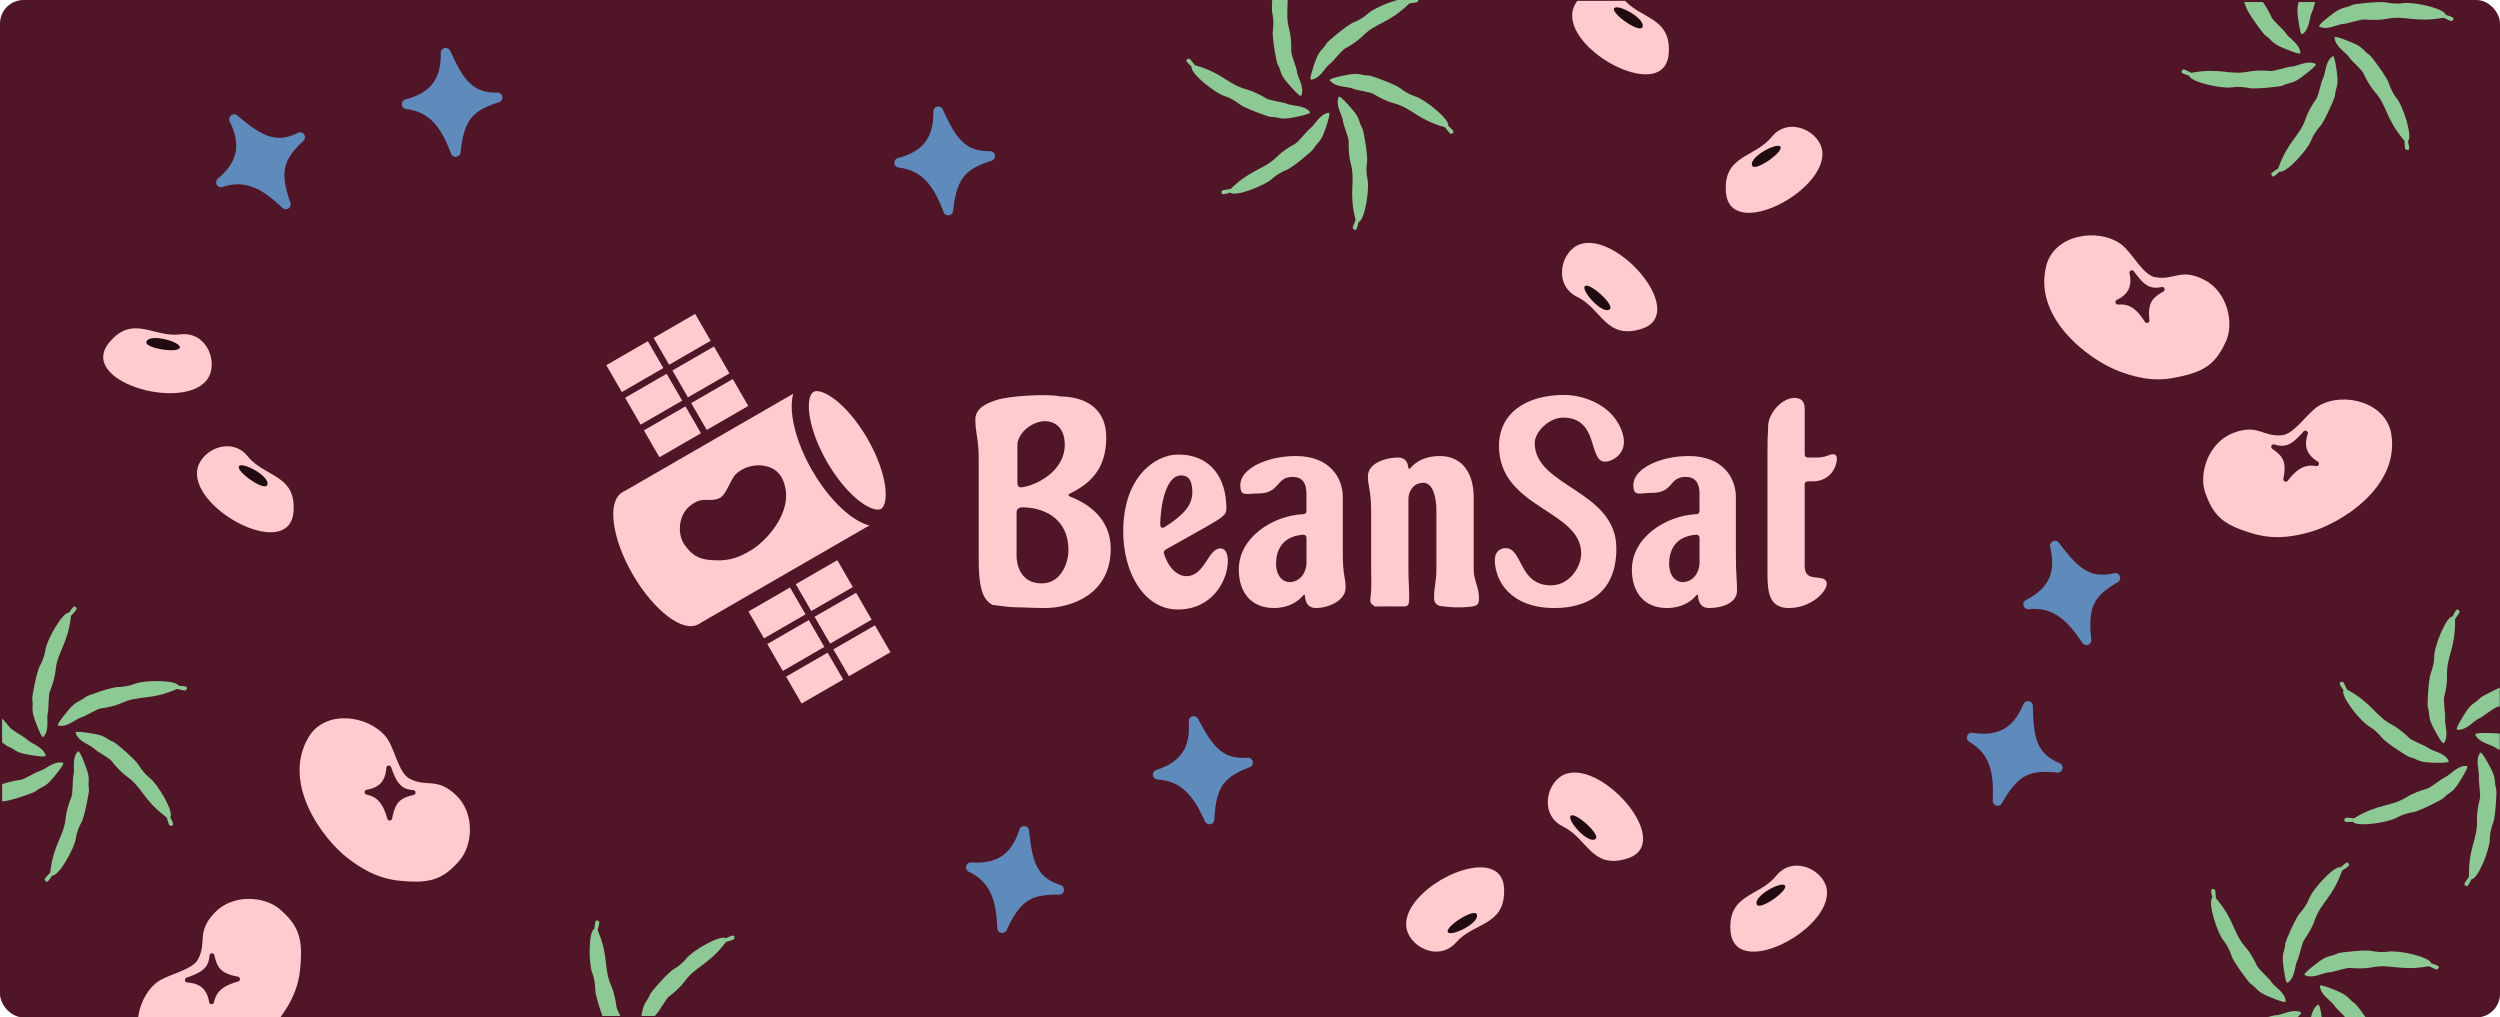 <?xml version="1.0" encoding="UTF-8" standalone="no"?>
<!-- Created with Inkscape (http://www.inkscape.org/) -->

<svg
   width="67.814mm"
   height="27.598mm"
   viewBox="0 0 67.814 27.598"
   version="1.1"
   id="svg1"
   inkscape:version="1.3.2 (091e20e, 2023-11-25, custom)"
   sodipodi:docname="cansat logo.svg"
   xmlns:inkscape="http://www.inkscape.org/namespaces/inkscape"
   xmlns:sodipodi="http://sodipodi.sourceforge.net/DTD/sodipodi-0.dtd"
   xmlns="http://www.w3.org/2000/svg"
   xmlns:svg="http://www.w3.org/2000/svg">
  <sodipodi:namedview
     id="namedview1"
     pagecolor="#ffffff"
     bordercolor="#666666"
     borderopacity="1.0"
     inkscape:showpageshadow="2"
     inkscape:pageopacity="0.0"
     inkscape:pagecheckerboard="0"
     inkscape:deskcolor="#d1d1d1"
     inkscape:document-units="mm"
     inkscape:zoom="2.0000001"
     inkscape:cx="462.74998"
     inkscape:cy="553.74997"
     inkscape:window-width="1281"
     inkscape:window-height="1041"
     inkscape:window-x="630"
     inkscape:window-y="0"
     inkscape:window-maximized="0"
     inkscape:current-layer="layer1" />
  <defs
     id="defs1">
    <inkscape:path-effect
       effect="copy_rotate"
       starting_point="117.997,164.962"
       origin="114.952,164.962"
       id="path-effect495"
       is_visible="true"
       lpeversion="1.2"
       lpesatellites=""
       method="normal"
       num_copies="6"
       starting_angle="0"
       rotation_angle="60"
       gap="-0.01"
       copies_to_360="true"
       mirror_copies="false"
       split_items="false"
       link_styles="false" />
    <inkscape:path-effect
       effect="copy_rotate"
       starting_point="117.997,164.962"
       origin="114.952,164.962"
       id="path-effect493"
       is_visible="true"
       lpeversion="1.2"
       lpesatellites=""
       method="normal"
       num_copies="6"
       starting_angle="0"
       rotation_angle="60"
       gap="-0.01"
       copies_to_360="true"
       mirror_copies="false"
       split_items="false"
       link_styles="false" />
    <inkscape:path-effect
       effect="copy_rotate"
       starting_point="117.997,164.962"
       origin="114.952,164.962"
       id="path-effect491"
       is_visible="true"
       lpeversion="1.2"
       lpesatellites=""
       method="normal"
       num_copies="6"
       starting_angle="0"
       rotation_angle="60"
       gap="-0.01"
       copies_to_360="true"
       mirror_copies="false"
       split_items="false"
       link_styles="false" />
    <inkscape:path-effect
       effect="copy_rotate"
       starting_point="117.997,164.962"
       origin="114.952,164.962"
       id="path-effect489"
       is_visible="true"
       lpeversion="1.2"
       lpesatellites=""
       method="normal"
       num_copies="6"
       starting_angle="0"
       rotation_angle="60"
       gap="-0.01"
       copies_to_360="true"
       mirror_copies="false"
       split_items="false"
       link_styles="false" />
    <inkscape:path-effect
       effect="copy_rotate"
       starting_point="117.997,164.962"
       origin="114.952,164.962"
       id="path-effect487"
       is_visible="true"
       lpeversion="1.2"
       lpesatellites=""
       method="normal"
       num_copies="6"
       starting_angle="0"
       rotation_angle="60"
       gap="-0.01"
       copies_to_360="true"
       mirror_copies="false"
       split_items="false"
       link_styles="false" />
    <inkscape:path-effect
       effect="copy_rotate"
       starting_point="117.997,164.962"
       origin="114.952,164.962"
       id="path-effect485"
       is_visible="true"
       lpeversion="1.2"
       lpesatellites=""
       method="normal"
       num_copies="6"
       starting_angle="0"
       rotation_angle="60"
       gap="-0.01"
       copies_to_360="true"
       mirror_copies="false"
       split_items="false"
       link_styles="false" />
    <clipPath
       clipPathUnits="userSpaceOnUse"
       id="clipPath746">
      <rect
         style="fill:#501627;fill-opacity:1;stroke:none;stroke-width:0.465;stroke-linecap:square;stroke-linejoin:round;stroke-miterlimit:9.3;stroke-dasharray:none;stroke-dashoffset:6.047;stroke-opacity:1;paint-order:stroke markers fill"
         id="rect747"
         width="203.858"
         height="82.962"
         x="6.806"
         y="106.359"
         ry="1.919"
         inkscape:export-filename="BeanSat\BeanSat.github.io\images\icon.svg"
         inkscape:export-xdpi="345"
         inkscape:export-ydpi="345"
         transform="rotate(-17.478)"
         d="M 8.726,106.359 H 208.744 c 1.063,0 1.919,0.856 1.919,1.919 v 79.123 c 0,1.063 -0.856,1.919 -1.919,1.919 H 8.726 c -1.063,0 -1.919,-0.856 -1.919,-1.919 V 108.278 c 0,-1.063 0.856,-1.919 1.919,-1.919 z M 11.087,227.655 111.096,54.434 c 0.532,-0.921 1.701,-1.234 2.622,-0.703 l 68.522,39.561 c 0.921,0.532 1.234,1.701 0.703,2.622 L 82.934,269.136 c -0.532,0.921 -1.701,1.234 -2.622,0.703 L 11.79,230.277 C 10.869,229.745 10.555,228.576 11.087,227.655 Z M 117.313,286.258 17.304,113.037 c -0.532,-0.921 -0.218,-2.09 0.703,-2.622 L 86.528,70.853 c 0.921,-0.532 2.09,-0.218 2.622,0.703 L 189.16,244.777 c 0.532,0.921 0.218,2.09 -0.703,2.622 l -68.522,39.561 c -0.921,0.532 -2.09,0.218 -2.622,-0.703 z M 221.178,223.565 H 21.159 c -1.063,0 -1.919,-0.856 -1.919,-1.919 v -79.123 c 0,-1.063 0.856,-1.919 1.919,-1.919 H 221.178 c 1.063,0 1.919,0.856 1.919,1.919 v 79.123 c 0,1.063 -0.856,1.919 -1.919,1.919 z M 218.816,102.269 118.807,275.491 c -0.532,0.921 -1.701,1.234 -2.622,0.703 L 47.663,236.632 C 46.742,236.1 46.428,234.931 46.96,234.01 L 146.97,60.788 c 0.532,-0.921 1.701,-1.234 2.622,-0.703 l 68.522,39.561 c 0.921,0.532 1.234,1.701 0.703,2.622 z M 112.59,43.666 212.6,216.887 c 0.532,0.921 0.218,2.09 -0.703,2.622 l -68.522,39.561 c -0.921,0.532 -2.09,0.218 -2.622,-0.703 L 40.744,85.147 c -0.532,-0.921 -0.218,-2.09 0.703,-2.622 L 109.968,42.964 c 0.921,-0.532 2.09,-0.218 2.622,0.703 z" />
    </clipPath>
    <clipPath
       clipPathUnits="userSpaceOnUse"
       id="clipPath747">
      <rect
         style="fill:#501627;fill-opacity:1;stroke:none;stroke-width:0.465;stroke-linecap:square;stroke-linejoin:round;stroke-miterlimit:9.3;stroke-dasharray:none;stroke-dashoffset:6.047;stroke-opacity:1;paint-order:stroke markers fill"
         id="rect748"
         width="134.669"
         height="54.805"
         x="154.786"
         y="-195.754"
         ry="1.268"
         inkscape:export-filename="BeanSat\BeanSat.github.io\images\icon.svg"
         inkscape:export-xdpi="345"
         inkscape:export-ydpi="345"
         transform="rotate(85.334)" />
    </clipPath>
    <clipPath
       clipPathUnits="userSpaceOnUse"
       id="clipPath748">
      <rect
         style="fill:#501627;fill-opacity:1;stroke:none;stroke-width:0.465;stroke-linecap:square;stroke-linejoin:round;stroke-miterlimit:9.3;stroke-dasharray:none;stroke-dashoffset:6.047;stroke-opacity:1;paint-order:stroke markers fill"
         id="rect749"
         width="203.858"
         height="82.962"
         x="-196.158"
         y="1.106"
         ry="1.919"
         inkscape:export-filename="BeanSat\BeanSat.github.io\images\icon.svg"
         inkscape:export-xdpi="345"
         inkscape:export-ydpi="345"
         transform="rotate(-107.018)"
         d="M -194.238,1.106 H 5.78 c 1.063,0 1.919,0.856 1.919,1.919 V 82.148 c 0,1.063 -0.856,1.919 -1.919,1.919 H -194.238 c -1.063,0 -1.919,-0.856 -1.919,-1.919 V 3.026 c 0,-1.063 0.856,-1.919 1.919,-1.919 z m 12.692,349.694 100.009,-173.221 c 0.532,-0.921 1.701,-1.234 2.622,-0.703 l 68.522,39.561 c 0.921,0.532 1.234,1.701 0.703,2.622 L -109.7,392.281 c -0.532,0.921 -1.701,1.234 -2.622,0.703 l -68.522,-39.561 c -0.921,-0.532 -1.234,-1.701 -0.703,-2.622 z M 127.643,514.657 27.634,341.435 c -0.532,-0.921 -0.218,-2.09 0.703,-2.622 L 96.859,299.252 c 0.921,-0.532 2.09,-0.218 2.622,0.703 L 199.49,473.176 c 0.532,0.921 0.218,2.09 -0.703,2.622 l -68.522,39.561 c -0.921,0.532 -2.09,0.218 -2.622,-0.703 z M 424.142,328.818 H 224.123 c -1.063,0 -1.919,-0.856 -1.919,-1.919 v -79.123 c 0,-1.063 0.856,-1.919 1.919,-1.919 h 200.019 c 1.063,0 1.919,0.856 1.919,1.919 v 79.123 c 0,1.063 -0.856,1.919 -1.919,1.919 z M 411.45,-20.877 311.441,152.345 c -0.532,0.921 -1.701,1.234 -2.622,0.703 l -68.522,-39.561 c -0.921,-0.532 -1.234,-1.701 -0.703,-2.622 L 339.603,-62.357 c 0.532,-0.921 1.701,-1.234 2.622,-0.703 l 68.522,39.561 c 0.921,0.532 1.234,1.701 0.703,2.622 z M 102.26,-184.732 202.269,-11.511 c 0.532,0.921 0.218,2.09 -0.703,2.622 L 133.044,30.672 c -0.921,0.532 -2.09,0.218 -2.622,-0.703 L 30.413,-143.252 c -0.532,-0.921 -0.218,-2.09 0.703,-2.622 l 68.522,-39.561 c 0.921,-0.532 2.09,-0.218 2.622,0.703 z" />
    </clipPath>
    <clipPath
       clipPathUnits="userSpaceOnUse"
       id="clipPath749">
      <rect
         style="fill:#501627;fill-opacity:1;stroke:none;stroke-width:0.465;stroke-linecap:square;stroke-linejoin:round;stroke-miterlimit:9.3;stroke-dasharray:none;stroke-dashoffset:6.047;stroke-opacity:1;paint-order:stroke markers fill"
         id="rect750"
         width="203.858"
         height="82.962"
         x="-77.549"
         y="190.727"
         ry="1.919"
         inkscape:export-filename="BeanSat\BeanSat.github.io\images\icon.svg"
         inkscape:export-xdpi="345"
         inkscape:export-ydpi="345"
         transform="rotate(-26.224)"
         d="m -75.63,190.727 h 200.019 c 1.063,0 1.919,0.856 1.919,1.919 v 79.123 c 0,1.063 -0.856,1.919 -1.919,1.919 H -75.63 c -1.063,0 -1.919,-0.856 -1.919,-1.919 v -79.123 c 0,-1.063 0.856,-1.919 1.919,-1.919 z M 41.974,342.893 141.983,169.672 c 0.532,-0.921 1.701,-1.234 2.622,-0.703 l 68.522,39.561 c 0.921,0.532 1.234,1.701 0.703,2.622 L 113.82,384.374 c -0.532,0.921 -1.701,1.234 -2.622,0.703 L 42.676,345.515 c -0.921,-0.532 -1.234,-1.701 -0.703,-2.622 z M 232.555,317.128 132.546,143.907 c -0.532,-0.921 -0.218,-2.09 0.703,-2.622 l 68.522,-39.561 c 0.921,-0.532 2.09,-0.218 2.622,0.703 l 100.009,173.221 c 0.532,0.921 0.218,2.09 -0.703,2.622 l -68.522,39.561 c -0.921,0.532 -2.09,0.218 -2.622,-0.703 z M 305.533,139.198 H 105.515 c -1.063,0 -1.919,-0.856 -1.919,-1.919 V 58.155 c 0,-1.063 0.856,-1.919 1.919,-1.919 h 200.019 c 1.063,0 1.919,0.856 1.919,1.919 v 79.123 c 0,1.063 -0.856,1.919 -1.919,1.919 z M 187.93,-12.969 87.92,160.253 c -0.532,0.921 -1.701,1.234 -2.622,0.703 l -68.522,-39.561 c -0.921,-0.532 -1.234,-1.701 -0.703,-2.622 L 116.083,-54.45 c 0.532,-0.921 1.701,-1.234 2.622,-0.703 l 68.522,39.561 c 0.921,0.532 1.234,1.701 0.703,2.622 z M -2.652,12.796 97.358,186.017 c 0.532,0.921 0.218,2.09 -0.703,2.622 l -68.522,39.561 c -0.921,0.532 -2.09,0.218 -2.622,-0.703 L -74.499,54.276 C -75.03,53.356 -74.717,52.186 -73.796,51.654 L -5.274,12.093 c 0.921,-0.532 2.09,-0.218 2.622,0.703 z" />
    </clipPath>
    <clipPath
       clipPathUnits="userSpaceOnUse"
       id="clipPath750">
      <rect
         style="fill:#501627;fill-opacity:1;stroke:none;stroke-width:0.465;stroke-linecap:square;stroke-linejoin:round;stroke-miterlimit:9.3;stroke-dasharray:none;stroke-dashoffset:6.047;stroke-opacity:1;paint-order:stroke markers fill"
         id="rect751"
         width="203.858"
         height="82.962"
         x="-73.9"
         y="161.444"
         ry="1.919"
         inkscape:export-filename="BeanSat\BeanSat.github.io\images\icon.svg"
         inkscape:export-xdpi="345"
         inkscape:export-ydpi="345"
         d="M -71.981,161.444 H 128.038 c 1.063,0 1.919,0.856 1.919,1.919 v 79.123 c 0,1.063 -0.856,1.919 -1.919,1.919 H -71.981 c -1.063,0 -1.919,-0.856 -1.919,-1.919 v -79.123 c 0,-1.063 0.856,-1.919 1.919,-1.919 z M 18.439,325.091 118.448,151.87 c 0.532,-0.921 1.701,-1.234 2.622,-0.703 l 68.522,39.561 c 0.921,0.532 1.234,1.701 0.703,2.622 L 90.286,366.572 c -0.532,0.921 -1.701,1.234 -2.622,0.703 L 19.141,327.713 c -0.921,-0.532 -1.234,-1.701 -0.703,-2.622 z M 205.371,328.609 105.362,155.388 c -0.532,-0.921 -0.218,-2.09 0.703,-2.622 l 68.522,-39.561 c 0.921,-0.532 2.09,-0.218 2.622,0.703 l 100.009,173.221 c 0.532,0.921 0.218,2.09 -0.703,2.622 l -68.522,39.561 c -0.921,0.532 -2.09,0.218 -2.622,-0.703 z M 301.884,168.48 H 101.865 c -1.063,0 -1.919,-0.856 -1.919,-1.919 V 87.438 c 0,-1.063 0.856,-1.919 1.919,-1.919 h 200.019 c 1.063,0 1.919,0.856 1.919,1.919 v 79.123 c 0,1.063 -0.856,1.919 -1.919,1.919 z M 211.465,4.833 111.455,178.054 c -0.532,0.921 -1.701,1.234 -2.622,0.703 L 40.311,139.195 c -0.921,-0.532 -1.234,-1.701 -0.703,-2.622 L 139.618,-36.648 c 0.532,-0.921 1.701,-1.234 2.622,-0.703 l 68.522,39.561 c 0.921,0.532 1.234,1.701 0.703,2.622 z M 24.532,1.315 124.542,174.536 c 0.532,0.921 0.218,2.09 -0.703,2.622 l -68.522,39.561 c -0.921,0.532 -2.09,0.218 -2.622,-0.703 L -47.315,42.796 c -0.532,-0.921 -0.218,-2.09 0.703,-2.622 L 21.91,0.612 c 0.921,-0.532 2.09,-0.218 2.622,0.703 z" />
    </clipPath>
    <clipPath
       clipPathUnits="userSpaceOnUse"
       id="clipPath751">
      <rect
         style="fill:#501627;fill-opacity:1;stroke:none;stroke-width:0.465;stroke-linecap:square;stroke-linejoin:round;stroke-miterlimit:9.3;stroke-dasharray:none;stroke-dashoffset:6.047;stroke-opacity:1;paint-order:stroke markers fill"
         id="rect752"
         width="203.858"
         height="82.962"
         x="-34.775"
         y="52.461"
         ry="1.919"
         inkscape:export-filename="BeanSat\BeanSat.github.io\images\icon.svg"
         inkscape:export-xdpi="345"
         inkscape:export-ydpi="345"
         transform="rotate(20.784)"
         d="M -32.855,52.461 H 167.164 c 1.063,0 1.919,0.856 1.919,1.919 V 133.503 c 0,1.063 -0.856,1.919 -1.919,1.919 H -32.855 c -1.063,0 -1.919,-0.856 -1.919,-1.919 V 54.381 c 0,-1.063 0.856,-1.919 1.919,-1.919 z M -56.38,236.716 43.629,63.495 c 0.532,-0.921 1.701,-1.234 2.622,-0.703 l 68.522,39.561 c 0.921,0.532 1.234,1.701 0.703,2.622 L 15.467,278.197 c -0.532,0.921 -1.701,1.234 -2.622,0.703 L -55.678,239.338 c -0.921,-0.532 -1.234,-1.701 -0.703,-2.622 z M 91.427,349.217 -8.583,175.996 c -0.532,-0.921 -0.218,-2.09 0.703,-2.622 L 60.642,133.812 c 0.921,-0.532 2.09,-0.218 2.622,0.703 L 163.273,307.736 c 0.532,0.921 0.218,2.09 -0.703,2.622 l -68.522,39.561 c -0.921,0.532 -2.09,0.218 -2.622,-0.703 z M 262.759,277.463 H 62.74 c -1.063,0 -1.919,-0.856 -1.919,-1.919 V 196.421 c 0,-1.063 0.856,-1.919 1.919,-1.919 H 262.759 c 1.063,0 1.919,0.856 1.919,1.919 v 79.123 c 0,1.063 -0.856,1.919 -1.919,1.919 z M 286.284,93.208 186.274,266.429 c -0.532,0.921 -1.701,1.234 -2.622,0.703 l -68.522,-39.561 c -0.921,-0.532 -1.234,-1.701 -0.703,-2.622 L 214.437,51.727 c 0.532,-0.921 1.701,-1.234 2.622,-0.703 l 68.522,39.561 c 0.921,0.532 1.234,1.701 0.703,2.622 z M 138.477,-19.293 238.486,153.928 c 0.532,0.921 0.218,2.09 -0.703,2.622 l -68.522,39.561 c -0.921,0.532 -2.09,0.218 -2.622,-0.703 L 66.63,22.188 c -0.532,-0.921 -0.218,-2.09 0.703,-2.622 l 68.522,-39.561 c 0.921,-0.532 2.09,-0.218 2.622,0.703 z" />
    </clipPath>
    <clipPath
       clipPathUnits="userSpaceOnUse"
       id="clipPath752">
      <rect
         style="fill:#501627;fill-opacity:1;stroke:none;stroke-width:0.465;stroke-linecap:square;stroke-linejoin:round;stroke-miterlimit:9.3;stroke-dasharray:none;stroke-dashoffset:6.047;stroke-opacity:1;paint-order:stroke markers fill"
         id="rect753"
         width="203.858"
         height="82.962"
         x="-72.707"
         y="84.103"
         ry="1.919"
         inkscape:export-filename="BeanSat\BeanSat.github.io\images\icon.svg"
         inkscape:export-xdpi="345"
         inkscape:export-ydpi="345"
         d="M -70.787,84.103 H 129.231 c 1.063,0 1.919,0.856 1.919,1.919 v 79.123 c 0,1.063 -0.856,1.919 -1.919,1.919 H -70.787 c -1.063,0 -1.919,-0.856 -1.919,-1.919 V 86.022 c 0,-1.063 0.856,-1.919 1.919,-1.919 z M -47.944,285.387 52.065,112.166 c 0.532,-0.921 1.701,-1.234 2.622,-0.703 l 68.522,39.561 c 0.921,0.532 1.234,1.701 0.703,2.622 L 23.903,326.868 c -0.532,0.921 -1.701,1.234 -2.622,0.703 l -68.522,-39.561 c -0.921,-0.532 -1.234,-1.701 -0.703,-2.622 z M 137.795,366.247 37.786,193.025 c -0.532,-0.921 -0.218,-2.09 0.703,-2.622 l 68.522,-39.561 c 0.921,-0.532 2.09,-0.218 2.622,0.703 l 100.009,173.221 c 0.532,0.921 0.218,2.09 -0.703,2.622 l -68.522,39.561 c -0.921,0.532 -2.09,0.218 -2.622,-0.703 z M 300.691,245.822 H 100.672 c -1.063,0 -1.919,-0.856 -1.919,-1.919 v -79.123 c 0,-1.063 0.856,-1.919 1.919,-1.919 h 200.019 c 1.063,0 1.919,0.856 1.919,1.919 v 79.123 c 0,1.063 -0.856,1.919 -1.919,1.919 z M 277.848,44.537 177.838,217.758 c -0.532,0.921 -1.701,1.234 -2.622,0.703 l -68.522,-39.561 c -0.921,-0.532 -1.234,-1.701 -0.703,-2.622 L 206.001,3.056 c 0.532,-0.921 1.701,-1.234 2.622,-0.703 l 68.522,39.561 c 0.921,0.532 1.234,1.701 0.703,2.622 z M 92.109,-36.323 192.118,136.899 c 0.532,0.921 0.218,2.09 -0.703,2.622 l -68.522,39.561 c -0.921,0.532 -2.09,0.218 -2.622,-0.703 L 20.262,5.158 C 19.73,4.237 20.043,3.068 20.964,2.536 L 89.487,-37.025 c 0.921,-0.532 2.09,-0.218 2.622,0.703 z" />
    </clipPath>
    <clipPath
       clipPathUnits="userSpaceOnUse"
       id="clipPath753">
      <rect
         style="fill:#501627;fill-opacity:1;stroke:none;stroke-width:0.465;stroke-linecap:square;stroke-linejoin:round;stroke-miterlimit:9.3;stroke-dasharray:none;stroke-dashoffset:6.047;stroke-opacity:1;paint-order:stroke markers fill"
         id="rect754"
         width="67.814"
         height="27.598"
         x="142.86"
         y="34.705"
         ry="0.639"
         inkscape:export-filename="BeanSat\BeanSat.github.io\images\icon.svg"
         inkscape:export-xdpi="345"
         inkscape:export-ydpi="345"
         transform="matrix(0.228,0.974,0.974,-0.228,0,0)" />
    </clipPath>
  </defs>
  <g
     inkscape:label="Layer 1"
     inkscape:groupmode="layer"
     id="layer1"
     transform="translate(-118.98,-233.316)">
    <rect
       style="fill:#501627;fill-opacity:1;stroke:none;stroke-width:0.465;stroke-linecap:square;stroke-linejoin:round;stroke-miterlimit:9.3;stroke-dasharray:none;stroke-dashoffset:6.047;stroke-opacity:1;paint-order:stroke markers fill"
       id="rect431"
       width="67.814"
       height="27.598"
       x="118.98"
       y="233.316"
       ry="0.639"
       inkscape:export-filename="BeanSat\BeanSat.github.io\images\icon.svg"
       inkscape:export-xdpi="345"
       inkscape:export-ydpi="345" />
    <g
       id="g435"
       transform="translate(6.142,90.686)"
       inkscape:export-filename="BeanSat\BeanSat.github.io\images\wide logo.svg"
       inkscape:export-xdpi="345"
       inkscape:export-ydpi="345"
       style="fill:#ffcbce;fill-opacity:1">
      <rect
         style="fill:#ffcbce;fill-opacity:1;stroke:none;stroke-width:0.265;stroke-linecap:square;stroke-linejoin:round;stroke-miterlimit:9.3;stroke-dasharray:none;stroke-dashoffset:6.047;stroke-opacity:0;paint-order:stroke markers fill"
         id="rect432"
         width="5.857"
         height="4.127"
         x="40.027"
         y="227.938"
         transform="rotate(-30,-49.389,24.601)" />
      <ellipse
         style="fill:#ffcbce;fill-opacity:1;stroke:none;stroke-width:0.265;stroke-linecap:square;stroke-linejoin:round;stroke-miterlimit:9.3;stroke-dasharray:none;stroke-dashoffset:6.047;stroke-opacity:0;paint-order:stroke markers fill"
         id="ellipse432"
         cx="40.027"
         cy="230.002"
         rx="0.865"
         ry="2.064"
         transform="rotate(-30,-49.389,24.601)" />
      <path
         style="fill:#501627;fill-opacity:1;stroke:none;stroke-width:0.265;stroke-linecap:butt;stroke-linejoin:miter;stroke-dasharray:none;stroke-opacity:0"
         d="m 98.925,211.627 c 0.121,0.31 0.257,0.47 0.598,0.585 0.341,0.115 0.631,0.166 1.135,0.009 0.504,-0.158 1.454,-0.782 1.29,-1.648 -0.098,-0.516 -0.789,-0.677 -1.191,-0.438 -0.191,0.113 -0.393,0.483 -0.601,0.51 -0.319,0.04 -0.401,-0.182 -0.804,-0.012 -0.403,0.17 -0.548,0.683 -0.427,0.994 z"
         id="path432"
         sodipodi:nodetypes="zzzssszz"
         transform="rotate(-15,-90.728,61.146)" />
      <ellipse
         style="fill:#ffcbce;fill-opacity:1;stroke:#501627;stroke-width:0.465;stroke-linecap:square;stroke-linejoin:round;stroke-miterlimit:9.3;stroke-dasharray:none;stroke-dashoffset:6.047;stroke-opacity:1;paint-order:stroke markers fill"
         id="ellipse433"
         cx="45.885"
         cy="230.002"
         rx="0.865"
         ry="2.064"
         transform="rotate(-30,-49.389,24.601)" />
      <path
         id="path433"
         d="m 98.134,206.365 1.257,-0.337 0.218,0.813 -1.257,0.337 z m 1.431,-0.383 1.257,-0.337 0.218,0.813 -1.257,0.337 z m -1.167,1.369 1.257,-0.337 0.218,0.813 -1.257,0.337 z m 1.431,-0.383 1.257,-0.337 0.218,0.813 -1.257,0.337 z m -1.167,1.369 1.257,-0.337 0.218,0.813 -1.257,0.337 z m 1.431,-0.383 1.257,-0.337 0.218,0.813 -1.257,0.337 z"
         style="fill:#ffcbce;fill-opacity:1;stroke:none;stroke-width:0.265;stroke-linecap:square;stroke-linejoin:round;stroke-miterlimit:9.3;stroke-dasharray:none;stroke-dashoffset:6.047;stroke-opacity:0;paint-order:stroke markers fill"
         transform="rotate(-15,-90.728,61.146)" />
      <path
         id="path434"
         d="m 100.13,213.816 1.257,-0.337 0.218,0.813 -1.257,0.337 z m 1.431,-0.383 1.257,-0.337 0.218,0.813 -1.257,0.337 z m -1.167,1.369 1.257,-0.337 0.218,0.813 -1.257,0.337 z m 1.431,-0.383 1.257,-0.337 0.218,0.813 -1.257,0.337 z m -1.167,1.369 1.257,-0.337 0.218,0.813 -1.257,0.337 z m 1.431,-0.383 1.257,-0.337 0.218,0.813 -1.257,0.337 z"
         style="fill:#ffcbce;fill-opacity:1;stroke:none;stroke-width:0.265;stroke-linecap:square;stroke-linejoin:round;stroke-miterlimit:9.3;stroke-dasharray:none;stroke-dashoffset:6.047;stroke-opacity:0;paint-order:stroke markers fill"
         transform="rotate(-15,-90.728,61.146)" />
      <path
         id="path435"
         style="font-size:3.528px;line-height:1.25;font-family:Bonbance;-inkscape-font-specification:'Bonbance, Normal';letter-spacing:0px;word-spacing:0px;fill:#ffcbce;fill-opacity:1;stroke-width:0.265"
         d="m 155.309,153.343 c -1.091,-0.013 -1.81,0.509 -1.81,1.382 0,1.697 2.23,1.73 2.23,2.919 0,0.372 -0.324,0.864 -0.817,0.864 -0.889,0 -0.759,-1.01 -1.236,-1.01 -0.17,0 -0.291,0.129 -0.291,0.315 0,0.55 0.405,1.31 1.617,1.31 0.808,0 1.681,-0.339 1.681,-1.616 0,-1.584 -2.215,-1.665 -2.215,-2.861 0,-0.299 0.388,-0.688 0.768,-0.688 0.986,0 0.678,1.196 1.139,1.196 0.186,0 0.645,-0.218 0.477,-0.767 -0.246,-0.806 -1.115,-1.038 -1.544,-1.043 z m -14.321,0.008 c -0.042,6.3e-4 -0.084,0.002 -0.128,0.004 -0.266,0.009 -0.548,0.034 -0.773,0.076 -0.019,0.002 -0.038,0.008 -0.056,0.009 -0.035,0.008 -0.069,0.017 -0.101,0.023 -0.387,0.109 -0.635,0.269 -0.635,0.544 0,0.364 0.091,0.55 0.091,1.035 v 2.663 c -0.006,0.832 0.088,1.18 0.377,1.334 0.185,0.017 0.409,0.064 0.638,0.064 0.275,0 0.407,0.02 0.771,0.02 0.752,0 1.795,-0.387 1.795,-1.608 0,-0.816 -0.607,-1.221 -1.083,-1.407 -0.073,-0.024 -0.089,-0.057 -0.008,-0.097 0.501,-0.251 0.97,-0.631 0.97,-1.512 0,-0.921 -0.752,-1.115 -1.253,-1.115 -0.067,-0.024 -0.311,-0.039 -0.604,-0.035 z m 20.521,0.073 c -0.331,0 -0.71,0.416 -0.71,0.772 0,0.275 -0.017,0.11 -0.017,0.708 v 3.33 c 0,0.517 0.08,0.889 0.581,0.889 0.679,0 1.152,-0.57 0.998,-0.747 -0.137,-0.162 -0.57,0.053 -0.57,-0.392 v -2.208 c 0,-0.057 0.032,-0.089 0.089,-0.089 h 0.129 c 0.453,0 0.655,-0.364 0.655,-0.623 0,-0.065 -0.024,-0.112 -0.112,-0.112 -0.097,0 -0.178,0.089 -0.437,0.089 h -0.234 c -0.057,0 -0.089,-0.032 -0.089,-0.089 v -1.172 c 0,-0.146 -6e-5,-0.356 -0.283,-0.356 z m -20.337,0.631 c 0.396,0 0.549,0.307 0.549,0.638 0,0.695 -0.719,1.083 -1.156,1.156 -0.081,0.009 -0.129,-0.024 -0.129,-0.121 v -1.075 c 0.073,-0.38 0.485,-0.598 0.735,-0.598 z m 3.622,0.905 c -0.614,0 -1.488,0.599 -1.488,2.086 0,1.132 0.575,2.117 1.48,2.117 0.954,0 1.358,-0.807 1.358,-1.317 0,-0.202 -0.065,-0.34 -0.202,-0.34 -0.339,0 -0.42,0.752 -0.921,0.752 -0.226,0 -0.469,-0.186 -0.606,-0.598 -0.017,-0.057 -8.7e-4,-0.106 0.056,-0.13 1.528,-0.865 1.633,-0.873 1.633,-1.115 0,-0.792 -0.403,-1.455 -1.308,-1.455 z m 3.192,0.04 c -0.776,0 -1.504,0.34 -1.504,0.785 0,0.331 0.15,0.231 0.489,0.231 0.59,0 0.473,-0.45 0.925,-0.45 0.307,0 0.38,0.219 0.38,0.453 v 0.469 c 0,0.057 -0.032,0.089 -0.089,0.089 -0.816,0.04 -1.746,0.622 -1.746,1.503 0,0.606 0.324,1.043 0.954,1.043 0.396,0 0.654,-0.178 0.784,-0.332 0.041,-0.049 0.057,-0.04 0.057,0.017 0.017,0.162 0.08,0.315 0.298,0.315 0.331,0 0.805,-0.198 0.805,-0.554 0,-0.275 -0.077,-0.327 -0.077,-0.925 v -1.536 c 0,-0.501 -0.34,-1.108 -1.278,-1.108 z m 10.661,0 c -0.776,0 -1.503,0.34 -1.503,0.785 0,0.331 0.166,0.214 0.506,0.214 0.59,0 0.455,-0.433 0.908,-0.433 0.307,0 0.38,0.219 0.38,0.453 v 0.469 c 0,0.057 -0.032,0.089 -0.089,0.089 -0.816,0.04 -1.745,0.622 -1.745,1.503 0,0.606 0.323,1.043 0.953,1.043 0.396,0 0.655,-0.178 0.784,-0.332 0.04,-0.049 0.057,-0.04 0.057,0.017 0.017,0.162 0.081,0.315 0.3,0.315 0.331,0 0.759,-0.123 0.759,-0.478 0,-0.275 -0.032,-0.402 -0.032,-1.001 v -1.536 c 0,-0.501 -0.34,-1.108 -1.278,-1.108 z m -6.749,8.7e-4 c -0.453,0 -0.679,0.186 -0.8,0.323 -0.032,0.04 -0.056,0.032 -0.064,-0.04 -0.017,-0.121 -0.081,-0.243 -0.275,-0.243 -0.331,0 -0.816,0.152 -0.816,0.508 0,0.275 0.088,0.373 0.088,0.971 v 1.552 c 0,0.307 0.019,0.501 -0.019,0.773 -0.028,0.199 0.089,0.187 0.116,0.237 0.21,0 0.262,-0.004 0.423,-0.004 0.121,0 0.189,0.009 0.399,-1.7e-4 0.103,-0.004 0.113,-0.091 0.113,-0.236 0,-0.275 -0.021,-0.462 -0.021,-0.77 v -1.908 c 0,-0.178 0.113,-0.437 0.404,-0.437 0.259,0 0.355,0.388 0.355,0.744 v 1.601 c 0,0.307 -0.064,0.506 -0.064,0.781 0,0.146 0.102,0.207 0.179,0.216 0.209,0.024 0.284,0.036 0.446,0.036 0.113,0 0.186,0.003 0.394,-0.022 0.204,-0.025 0.199,-0.103 0.199,-0.249 0,-0.275 -0.142,-0.454 -0.142,-0.761 v -1.957 c 0,-0.622 -0.292,-1.115 -0.914,-1.115 z m -7.024,0.525 c 0.226,0 0.307,0.17 0.307,0.461 0,0.388 -0.307,0.655 -0.735,0.929 -0.081,0.057 -0.129,0.033 -0.137,-0.056 0.008,-0.525 0.154,-1.334 0.566,-1.334 z m -4.332,0.868 c 0.501,-0.017 1.278,0.226 1.278,1.164 0,0.331 -0.194,0.897 -0.727,0.897 -0.582,0 -0.68,-0.525 -0.68,-0.744 v -1.172 c 0,-0.081 0.032,-0.13 0.129,-0.146 z m 7.647,0.741 c 0.057,0 0.089,0.032 0.089,0.089 v 0.655 c 0,0.315 -0.202,0.541 -0.461,0.541 -0.17,0 -0.365,-0.153 -0.365,-0.501 0,-0.299 0.122,-0.743 0.736,-0.784 z m 10.661,0 c 0.057,0 0.089,0.032 0.089,0.089 v 0.655 c 0,0.315 -0.202,0.541 -0.461,0.541 -0.17,0 -0.364,-0.153 -0.364,-0.501 0,-0.299 0.121,-0.743 0.735,-0.784 z"
         sodipodi:nodetypes="ssssssssssssscccccssccsssccsccccsssscsssssssssscccscsccccsssssccscccssssscssccsssscccssssscssccsssscccccssssccssssssssssssssscccscccccsssscccsssscccsssscc"
         inkscape:export-filename="BeanSat\BeanSat.github.io\images\logo word.svg"
         inkscape:export-xdpi="345"
         inkscape:export-ydpi="345" />
    </g>
    <g
       id="g437"
       style="fill:#5f8abc;fill-opacity:1"
       transform="translate(75.34,100.608)">
      <path
         style="color:#000000;fill:#5f8abc;fill-opacity:1;stroke-linejoin:round;stroke-miterlimit:9.3;-inkscape-stroke:none"
         d="m 69.092,135.73 c 0.007,0.727 -0.278,1.19 -1.059,1.393 0.798,0.095 1.096,0.693 1.329,1.294 0.102,-1 0.434,-1.249 1.138,-1.476 -0.82,0.012 -1.091,-0.52 -1.408,-1.211 z"
         id="path436" />
      <path
         style="color:#000000;fill:#5f8abc;fill-opacity:1;stroke-linejoin:round;stroke-miterlimit:9.3;-inkscape-stroke:none"
         d="m 69.062,135.6 a 0.133,0.133 0 0 0 -0.104,0.131 c 0.003,0.346 -0.062,0.612 -0.209,0.814 -0.147,0.202 -0.379,0.353 -0.75,0.449 a 0.133,0.133 0 0 0 0.018,0.26 c 0.368,0.044 0.605,0.196 0.791,0.412 0.186,0.216 0.315,0.502 0.43,0.799 a 0.133,0.133 0 0 0 0.256,-0.035 c 0.05,-0.487 0.151,-0.768 0.311,-0.955 0.16,-0.187 0.392,-0.297 0.736,-0.408 a 0.133,0.133 0 0 0 -0.043,-0.258 c -0.381,0.005 -0.607,-0.105 -0.795,-0.301 -0.188,-0.196 -0.332,-0.49 -0.49,-0.834 a 0.133,0.133 0 0 0 -0.15,-0.074 z m 0.072,0.461 c 0.113,0.226 0.216,0.464 0.377,0.631 0.162,0.168 0.434,0.211 0.693,0.268 -0.222,0.093 -0.455,0.172 -0.602,0.344 -0.15,0.175 -0.203,0.487 -0.268,0.791 -0.094,-0.208 -0.175,-0.424 -0.326,-0.6 -0.166,-0.193 -0.443,-0.289 -0.723,-0.377 0.269,-0.109 0.535,-0.219 0.678,-0.416 0.125,-0.172 0.135,-0.414 0.17,-0.641 z"
         id="path437" />
    </g>
    <g
       id="g439"
       style="fill:#5f8abc;fill-opacity:1"
       transform="rotate(-3.408,2079.122,-1188.371)">
      <path
         style="color:#000000;fill:#5f8abc;fill-opacity:1;stroke-linejoin:round;stroke-miterlimit:9.3;-inkscape-stroke:none"
         d="m 69.092,135.73 c 0.007,0.727 -0.278,1.19 -1.059,1.393 0.798,0.095 1.096,0.693 1.329,1.294 0.102,-1 0.434,-1.249 1.138,-1.476 -0.82,0.012 -1.091,-0.52 -1.408,-1.211 z"
         id="path438" />
      <path
         style="color:#000000;fill:#5f8abc;fill-opacity:1;stroke-linejoin:round;stroke-miterlimit:9.3;-inkscape-stroke:none"
         d="m 69.062,135.6 a 0.133,0.133 0 0 0 -0.104,0.131 c 0.003,0.346 -0.062,0.612 -0.209,0.814 -0.147,0.202 -0.379,0.353 -0.75,0.449 a 0.133,0.133 0 0 0 0.018,0.26 c 0.368,0.044 0.605,0.196 0.791,0.412 0.186,0.216 0.315,0.502 0.43,0.799 a 0.133,0.133 0 0 0 0.256,-0.035 c 0.05,-0.487 0.151,-0.768 0.311,-0.955 0.16,-0.187 0.392,-0.297 0.736,-0.408 a 0.133,0.133 0 0 0 -0.043,-0.258 c -0.381,0.005 -0.607,-0.105 -0.795,-0.301 -0.188,-0.196 -0.332,-0.49 -0.49,-0.834 a 0.133,0.133 0 0 0 -0.15,-0.074 z m 0.072,0.461 c 0.113,0.226 0.216,0.464 0.377,0.631 0.162,0.168 0.434,0.211 0.693,0.268 -0.222,0.093 -0.455,0.172 -0.602,0.344 -0.15,0.175 -0.203,0.487 -0.268,0.791 -0.094,-0.208 -0.175,-0.424 -0.326,-0.6 -0.166,-0.193 -0.443,-0.289 -0.723,-0.377 0.269,-0.109 0.535,-0.219 0.678,-0.416 0.125,-0.172 0.135,-0.414 0.17,-0.641 z"
         id="path439" />
    </g>
    <g
       id="g441"
       style="fill:#5f8abc;fill-opacity:1"
       transform="rotate(-12.69,627.273,-283.052)">
      <path
         style="color:#000000;fill:#5f8abc;fill-opacity:1;stroke-linejoin:round;stroke-miterlimit:9.3;-inkscape-stroke:none"
         d="m 69.092,135.73 c 0.007,0.727 -0.278,1.19 -1.059,1.393 0.798,0.095 1.096,0.693 1.329,1.294 0.102,-1 0.434,-1.249 1.138,-1.476 -0.82,0.012 -1.091,-0.52 -1.408,-1.211 z"
         id="path440" />
      <path
         style="color:#000000;fill:#5f8abc;fill-opacity:1;stroke-linejoin:round;stroke-miterlimit:9.3;-inkscape-stroke:none"
         d="m 69.062,135.6 a 0.133,0.133 0 0 0 -0.104,0.131 c 0.003,0.346 -0.062,0.612 -0.209,0.814 -0.147,0.202 -0.379,0.353 -0.75,0.449 a 0.133,0.133 0 0 0 0.018,0.26 c 0.368,0.044 0.605,0.196 0.791,0.412 0.186,0.216 0.315,0.502 0.43,0.799 a 0.133,0.133 0 0 0 0.256,-0.035 c 0.05,-0.487 0.151,-0.768 0.311,-0.955 0.16,-0.187 0.392,-0.297 0.736,-0.408 a 0.133,0.133 0 0 0 -0.043,-0.258 c -0.381,0.005 -0.607,-0.105 -0.795,-0.301 -0.188,-0.196 -0.332,-0.49 -0.49,-0.834 a 0.133,0.133 0 0 0 -0.15,-0.074 z m 0.072,0.461 c 0.113,0.226 0.216,0.464 0.377,0.631 0.162,0.168 0.434,0.211 0.693,0.268 -0.222,0.093 -0.455,0.172 -0.602,0.344 -0.15,0.175 -0.203,0.487 -0.268,0.791 -0.094,-0.208 -0.175,-0.424 -0.326,-0.6 -0.166,-0.193 -0.443,-0.289 -0.723,-0.377 0.269,-0.109 0.535,-0.219 0.678,-0.416 0.125,-0.172 0.135,-0.414 0.17,-0.641 z"
         id="path441" />
    </g>
    <g
       id="g443"
       style="fill:#5f8abc;fill-opacity:1"
       transform="translate(61.979,99.02)">
      <path
         style="color:#000000;fill:#5f8abc;fill-opacity:1;stroke-linejoin:round;stroke-miterlimit:9.3;-inkscape-stroke:none"
         d="m 69.092,135.73 c 0.007,0.727 -0.278,1.19 -1.059,1.393 0.798,0.095 1.096,0.693 1.329,1.294 0.102,-1 0.434,-1.249 1.138,-1.476 -0.82,0.012 -1.091,-0.52 -1.408,-1.211 z"
         id="path442" />
      <path
         style="color:#000000;fill:#5f8abc;fill-opacity:1;stroke-linejoin:round;stroke-miterlimit:9.3;-inkscape-stroke:none"
         d="m 69.062,135.6 a 0.133,0.133 0 0 0 -0.104,0.131 c 0.003,0.346 -0.062,0.612 -0.209,0.814 -0.147,0.202 -0.379,0.353 -0.75,0.449 a 0.133,0.133 0 0 0 0.018,0.26 c 0.368,0.044 0.605,0.196 0.791,0.412 0.186,0.216 0.315,0.502 0.43,0.799 a 0.133,0.133 0 0 0 0.256,-0.035 c 0.05,-0.487 0.151,-0.768 0.311,-0.955 0.16,-0.187 0.392,-0.297 0.736,-0.408 a 0.133,0.133 0 0 0 -0.043,-0.258 c -0.381,0.005 -0.607,-0.105 -0.795,-0.301 -0.188,-0.196 -0.332,-0.49 -0.49,-0.834 a 0.133,0.133 0 0 0 -0.15,-0.074 z m 0.072,0.461 c 0.113,0.226 0.216,0.464 0.377,0.631 0.162,0.168 0.434,0.211 0.693,0.268 -0.222,0.093 -0.455,0.172 -0.602,0.344 -0.15,0.175 -0.203,0.487 -0.268,0.791 -0.094,-0.208 -0.175,-0.424 -0.326,-0.6 -0.166,-0.193 -0.443,-0.289 -0.723,-0.377 0.269,-0.109 0.535,-0.219 0.678,-0.416 0.125,-0.172 0.135,-0.414 0.17,-0.641 z"
         id="path443" />
    </g>
    <g
       id="g445"
       style="fill:#5f8abc;fill-opacity:1"
       transform="rotate(-25.529,319.731,62.016)">
      <path
         style="color:#000000;fill:#5f8abc;fill-opacity:1;stroke-linejoin:round;stroke-miterlimit:9.3;-inkscape-stroke:none"
         d="m 69.092,135.73 c 0.007,0.727 -0.278,1.19 -1.059,1.393 0.798,0.095 1.096,0.693 1.329,1.294 0.102,-1 0.434,-1.249 1.138,-1.476 -0.82,0.012 -1.091,-0.52 -1.408,-1.211 z"
         id="path444" />
      <path
         style="color:#000000;fill:#5f8abc;fill-opacity:1;stroke-linejoin:round;stroke-miterlimit:9.3;-inkscape-stroke:none"
         d="m 69.062,135.6 a 0.133,0.133 0 0 0 -0.104,0.131 c 0.003,0.346 -0.062,0.612 -0.209,0.814 -0.147,0.202 -0.379,0.353 -0.75,0.449 a 0.133,0.133 0 0 0 0.018,0.26 c 0.368,0.044 0.605,0.196 0.791,0.412 0.186,0.216 0.315,0.502 0.43,0.799 a 0.133,0.133 0 0 0 0.256,-0.035 c 0.05,-0.487 0.151,-0.768 0.311,-0.955 0.16,-0.187 0.392,-0.297 0.736,-0.408 a 0.133,0.133 0 0 0 -0.043,-0.258 c -0.381,0.005 -0.607,-0.105 -0.795,-0.301 -0.188,-0.196 -0.332,-0.49 -0.49,-0.834 a 0.133,0.133 0 0 0 -0.15,-0.074 z m 0.072,0.461 c 0.113,0.226 0.216,0.464 0.377,0.631 0.162,0.168 0.434,0.211 0.693,0.268 -0.222,0.093 -0.455,0.172 -0.602,0.344 -0.15,0.175 -0.203,0.487 -0.268,0.791 -0.094,-0.208 -0.175,-0.424 -0.326,-0.6 -0.166,-0.193 -0.443,-0.289 -0.723,-0.377 0.269,-0.109 0.535,-0.219 0.678,-0.416 0.125,-0.172 0.135,-0.414 0.17,-0.641 z"
         id="path445" />
    </g>
    <path
       style="fill:#8dc994;fill-opacity:1;stroke:none;stroke-width:0.795px;stroke-linecap:butt;stroke-linejoin:miter;stroke-opacity:1"
       d="m 107.583,157.142 c 0.02,0.032 -0.121,-0.406 -0.099,-0.589 0.021,-0.184 0.206,-0.113 0.271,-0.087 0.129,0.051 0.07,0.709 0.137,0.744 1.551,1.823 1.338,2.793 2.437,4.015 0.287,0.319 0.69,1.014 0.882,1.457 0.113,0.261 1.015,1.064 1.127,1.254 0.275,0.464 1.161,0.87 1.222,1.651 0.016,0.211 -1.219,-0.326 -1.43,-0.413 -0.971,-0.402 -0.904,-0.679 -1.429,-1.018 -0.192,-0.124 -1.434,-1.862 -1.556,-2.269 -0.109,-0.364 -0.378,-0.925 -0.628,-1.223 -0.552,-0.655 -1.345,-3.184 -0.933,-3.522 z m -3.087,10.292 c 0.038,-0.001 -0.412,-0.099 -0.56,-0.209 -0.148,-0.11 0.005,-0.235 0.06,-0.278 0.109,-0.086 0.649,0.294 0.713,0.254 2.355,-0.432 3.088,0.238 4.695,-0.103 0.42,-0.089 1.223,-0.09 1.703,-0.036 0.283,0.032 1.428,-0.347 1.65,-0.349 0.54,-0.006 1.334,-0.571 2.041,-0.233 0.191,0.092 -0.892,0.893 -1.073,1.032 -0.833,0.64 -1.041,0.443 -1.596,0.729 -0.203,0.104 -2.33,0.311 -2.743,0.213 -0.37,-0.088 -0.99,-0.136 -1.373,-0.067 -0.844,0.15 -3.43,-0.427 -3.517,-0.953 z m 7.369,7.82 c 0.018,-0.034 -0.291,0.307 -0.461,0.381 -0.17,0.073 -0.201,-0.122 -0.211,-0.191 -0.02,-0.137 0.579,-0.415 0.576,-0.49 0.803,-2.255 1.75,-2.555 2.259,-4.118 0.133,-0.408 0.534,-1.105 0.821,-1.493 0.169,-0.229 0.414,-1.41 0.522,-1.603 0.265,-0.47 0.173,-1.441 0.819,-1.884 0.175,-0.119 0.328,1.219 0.358,1.445 0.137,1.042 -0.136,1.123 -0.167,1.747 -0.011,0.228 -0.895,2.173 -1.187,2.482 -0.261,0.276 -0.612,0.79 -0.745,1.156 -0.292,0.806 -2.085,2.757 -2.583,2.569 z m 10.456,-2.472 c -0.02,-0.032 0.121,0.406 0.099,0.589 -0.021,0.184 -0.206,0.113 -0.271,0.087 -0.129,-0.051 -0.07,-0.709 -0.137,-0.744 -1.551,-1.823 -1.338,-2.793 -2.437,-4.015 -0.287,-0.319 -0.69,-1.014 -0.882,-1.457 -0.113,-0.261 -1.015,-1.064 -1.127,-1.254 -0.275,-0.464 -1.161,-0.87 -1.222,-1.651 -0.016,-0.211 1.219,0.326 1.43,0.413 0.971,0.402 0.904,0.679 1.429,1.018 0.192,0.124 1.434,1.862 1.556,2.269 0.109,0.364 0.378,0.925 0.628,1.223 0.552,0.655 1.345,3.184 0.933,3.522 z m 3.087,-10.292 c -0.038,0.001 0.412,0.099 0.56,0.209 0.148,0.11 -0.005,0.235 -0.06,0.278 -0.109,0.086 -0.649,-0.294 -0.713,-0.254 -2.355,0.432 -3.088,-0.238 -4.695,0.103 -0.42,0.089 -1.223,0.09 -1.703,0.036 -0.283,-0.032 -1.428,0.347 -1.65,0.349 -0.54,0.006 -1.334,0.571 -2.041,0.233 -0.191,-0.092 0.892,-0.893 1.073,-1.032 0.833,-0.64 1.041,-0.443 1.596,-0.729 0.203,-0.104 2.33,-0.311 2.743,-0.213 0.37,0.088 0.99,0.136 1.373,0.067 0.844,-0.15 3.43,0.427 3.517,0.953 z m -7.369,-7.82 c -0.018,0.034 0.291,-0.307 0.461,-0.381 0.17,-0.073 0.201,0.122 0.211,0.191 0.02,0.137 -0.579,0.415 -0.576,0.49 -0.803,2.255 -1.75,2.555 -2.259,4.118 -0.133,0.408 -0.534,1.105 -0.821,1.493 -0.169,0.229 -0.414,1.41 -0.522,1.603 -0.265,0.47 -0.173,1.441 -0.819,1.884 -0.175,0.119 -0.328,-1.219 -0.358,-1.445 -0.137,-1.042 0.136,-1.123 0.167,-1.747 0.011,-0.228 0.895,-2.173 1.187,-2.482 0.261,-0.276 0.612,-0.79 0.745,-1.156 0.292,-0.806 2.085,-2.757 2.583,-2.569 z"
       id="path446"
       sodipodi:nodetypes="cssccssssssscc"
       transform="matrix(0.333,0,0,0.333,143.167,205.339)"
       inkscape:original-d="m 107.58271,157.14245 c 0.0203,0.0324 -0.12055,-0.40576 -0.0991,-0.58941 0.0214,-0.18378 0.20639,-0.11295 0.2707,-0.0874 0.1286,0.0513 0.0702,0.7094 0.13672,0.74385 1.5513,1.8233 1.33754,2.79322 2.43654,4.01513 0.28681,0.31912 0.68979,1.01438 0.88239,1.45697 0.11348,0.26071 1.01453,1.06352 1.12745,1.25411 0.27507,0.46424 1.16142,0.87012 1.22211,1.65111 0.0159,0.21125 -1.21948,-0.32565 -1.43033,-0.41293 -0.97091,-0.40184 -0.90435,-0.6794 -1.42937,-1.01757 -0.19163,-0.12351 -1.43429,-1.86182 -1.55576,-2.26891 -0.10866,-0.36437 -0.37762,-0.92516 -0.62847,-1.223 -0.55201,-0.65532 -1.34491,-3.18389 -0.93336,-3.52185 z"
       inkscape:path-effect="#path-effect485"
       clip-path="url(#clipPath752)" />
    <path
       style="fill:#8dc994;fill-opacity:1;stroke:none;stroke-width:0.795px;stroke-linecap:butt;stroke-linejoin:miter;stroke-opacity:1"
       d="m 107.583,157.142 c 0.02,0.032 -0.121,-0.406 -0.099,-0.589 0.021,-0.184 0.206,-0.113 0.271,-0.087 0.129,0.051 0.07,0.709 0.137,0.744 1.551,1.823 1.338,2.793 2.437,4.015 0.287,0.319 0.69,1.014 0.882,1.457 0.113,0.261 1.015,1.064 1.127,1.254 0.275,0.464 1.161,0.87 1.222,1.651 0.016,0.211 -1.219,-0.326 -1.43,-0.413 -0.971,-0.402 -0.904,-0.679 -1.429,-1.018 -0.192,-0.124 -1.434,-1.862 -1.556,-2.269 -0.109,-0.364 -0.378,-0.925 -0.628,-1.223 -0.552,-0.655 -1.345,-3.184 -0.933,-3.522 z m -3.087,10.292 c 0.038,-0.001 -0.412,-0.099 -0.56,-0.209 -0.148,-0.11 0.005,-0.235 0.06,-0.278 0.109,-0.086 0.649,0.294 0.713,0.254 2.355,-0.432 3.088,0.238 4.695,-0.103 0.42,-0.089 1.223,-0.09 1.703,-0.036 0.283,0.032 1.428,-0.347 1.65,-0.349 0.54,-0.006 1.334,-0.571 2.041,-0.233 0.191,0.092 -0.892,0.893 -1.073,1.032 -0.833,0.64 -1.041,0.443 -1.596,0.729 -0.203,0.104 -2.33,0.311 -2.743,0.213 -0.37,-0.088 -0.99,-0.136 -1.373,-0.067 -0.844,0.15 -3.43,-0.427 -3.517,-0.953 z m 7.369,7.82 c 0.018,-0.034 -0.291,0.307 -0.461,0.381 -0.17,0.073 -0.201,-0.122 -0.211,-0.191 -0.02,-0.137 0.579,-0.415 0.576,-0.49 0.803,-2.255 1.75,-2.555 2.259,-4.118 0.133,-0.408 0.534,-1.105 0.821,-1.493 0.169,-0.229 0.414,-1.41 0.522,-1.603 0.265,-0.47 0.173,-1.441 0.819,-1.884 0.175,-0.119 0.328,1.219 0.358,1.445 0.137,1.042 -0.136,1.123 -0.167,1.747 -0.011,0.228 -0.895,2.173 -1.187,2.482 -0.261,0.276 -0.612,0.79 -0.745,1.156 -0.292,0.806 -2.085,2.757 -2.583,2.569 z m 10.456,-2.472 c -0.02,-0.032 0.121,0.406 0.099,0.589 -0.021,0.184 -0.206,0.113 -0.271,0.087 -0.129,-0.051 -0.07,-0.709 -0.137,-0.744 -1.551,-1.823 -1.338,-2.793 -2.437,-4.015 -0.287,-0.319 -0.69,-1.014 -0.882,-1.457 -0.113,-0.261 -1.015,-1.064 -1.127,-1.254 -0.275,-0.464 -1.161,-0.87 -1.222,-1.651 -0.016,-0.211 1.219,0.326 1.43,0.413 0.971,0.402 0.904,0.679 1.429,1.018 0.192,0.124 1.434,1.862 1.556,2.269 0.109,0.364 0.378,0.925 0.628,1.223 0.552,0.655 1.345,3.184 0.933,3.522 z m 3.087,-10.292 c -0.038,0.001 0.412,0.099 0.56,0.209 0.148,0.11 -0.005,0.235 -0.06,0.278 -0.109,0.086 -0.649,-0.294 -0.713,-0.254 -2.355,0.432 -3.088,-0.238 -4.695,0.103 -0.42,0.089 -1.223,0.09 -1.703,0.036 -0.283,-0.032 -1.428,0.347 -1.65,0.349 -0.54,0.006 -1.334,0.571 -2.041,0.233 -0.191,-0.092 0.892,-0.893 1.073,-1.032 0.833,-0.64 1.041,-0.443 1.596,-0.729 0.203,-0.104 2.33,-0.311 2.743,-0.213 0.37,0.088 0.99,0.136 1.373,0.067 0.844,-0.15 3.43,0.427 3.517,0.953 z m -7.369,-7.82 c -0.018,0.034 0.291,-0.307 0.461,-0.381 0.17,-0.073 0.201,0.122 0.211,0.191 0.02,0.137 -0.579,0.415 -0.576,0.49 -0.803,2.255 -1.75,2.555 -2.259,4.118 -0.133,0.408 -0.534,1.105 -0.821,1.493 -0.169,0.229 -0.414,1.41 -0.522,1.603 -0.265,0.47 -0.173,1.441 -0.819,1.884 -0.175,0.119 -0.328,-1.219 -0.358,-1.445 -0.137,-1.042 0.136,-1.123 0.167,-1.747 0.011,-0.228 0.895,-2.173 1.187,-2.482 0.261,-0.276 0.612,-0.79 0.745,-1.156 0.292,-0.806 2.085,-2.757 2.583,-2.569 z"
       id="path447"
       sodipodi:nodetypes="cssccssssssscc"
       transform="matrix(0.298,0.147,-0.147,0.298,144.778,169.87)"
       inkscape:original-d="m 107.58271,157.14245 c 0.0203,0.0324 -0.12055,-0.40576 -0.0991,-0.58941 0.0214,-0.18378 0.20639,-0.11295 0.2707,-0.0874 0.1286,0.0513 0.0702,0.7094 0.13672,0.74385 1.5513,1.8233 1.33754,2.79322 2.43654,4.01513 0.28681,0.31912 0.68979,1.01438 0.88239,1.45697 0.11348,0.26071 1.01453,1.06352 1.12745,1.25411 0.27507,0.46424 1.16142,0.87012 1.22211,1.65111 0.0159,0.21125 -1.21948,-0.32565 -1.43033,-0.41293 -0.97091,-0.40184 -0.90435,-0.6794 -1.42937,-1.01757 -0.19163,-0.12351 -1.43429,-1.86182 -1.55576,-2.26891 -0.10866,-0.36437 -0.37762,-0.92516 -0.62847,-1.223 -0.55201,-0.65532 -1.34491,-3.18389 -0.93336,-3.52185 z"
       inkscape:path-effect="#path-effect487"
       clip-path="url(#clipPath749)" />
    <path
       style="fill:#8dc994;fill-opacity:1;stroke:none;stroke-width:0.795px;stroke-linecap:butt;stroke-linejoin:miter;stroke-opacity:1"
       d="m 107.583,157.142 c 0.02,0.032 -0.121,-0.406 -0.099,-0.589 0.021,-0.184 0.206,-0.113 0.271,-0.087 0.129,0.051 0.07,0.709 0.137,0.744 1.551,1.823 1.338,2.793 2.437,4.015 0.287,0.319 0.69,1.014 0.882,1.457 0.113,0.261 1.015,1.064 1.127,1.254 0.275,0.464 1.161,0.87 1.222,1.651 0.016,0.211 -1.219,-0.326 -1.43,-0.413 -0.971,-0.402 -0.904,-0.679 -1.429,-1.018 -0.192,-0.124 -1.434,-1.862 -1.556,-2.269 -0.109,-0.364 -0.378,-0.925 -0.628,-1.223 -0.552,-0.655 -1.345,-3.184 -0.933,-3.522 z m -3.087,10.292 c 0.038,-0.001 -0.412,-0.099 -0.56,-0.209 -0.148,-0.11 0.005,-0.235 0.06,-0.278 0.109,-0.086 0.649,0.294 0.713,0.254 2.355,-0.432 3.088,0.238 4.695,-0.103 0.42,-0.089 1.223,-0.09 1.703,-0.036 0.283,0.032 1.428,-0.347 1.65,-0.349 0.54,-0.006 1.334,-0.571 2.041,-0.233 0.191,0.092 -0.892,0.893 -1.073,1.032 -0.833,0.64 -1.041,0.443 -1.596,0.729 -0.203,0.104 -2.33,0.311 -2.743,0.213 -0.37,-0.088 -0.99,-0.136 -1.373,-0.067 -0.844,0.15 -3.43,-0.427 -3.517,-0.953 z m 7.369,7.82 c 0.018,-0.034 -0.291,0.307 -0.461,0.381 -0.17,0.073 -0.201,-0.122 -0.211,-0.191 -0.02,-0.137 0.579,-0.415 0.576,-0.49 0.803,-2.255 1.75,-2.555 2.259,-4.118 0.133,-0.408 0.534,-1.105 0.821,-1.493 0.169,-0.229 0.414,-1.41 0.522,-1.603 0.265,-0.47 0.173,-1.441 0.819,-1.884 0.175,-0.119 0.328,1.219 0.358,1.445 0.137,1.042 -0.136,1.123 -0.167,1.747 -0.011,0.228 -0.895,2.173 -1.187,2.482 -0.261,0.276 -0.612,0.79 -0.745,1.156 -0.292,0.806 -2.085,2.757 -2.583,2.569 z m 10.456,-2.472 c -0.02,-0.032 0.121,0.406 0.099,0.589 -0.021,0.184 -0.206,0.113 -0.271,0.087 -0.129,-0.051 -0.07,-0.709 -0.137,-0.744 -1.551,-1.823 -1.338,-2.793 -2.437,-4.015 -0.287,-0.319 -0.69,-1.014 -0.882,-1.457 -0.113,-0.261 -1.015,-1.064 -1.127,-1.254 -0.275,-0.464 -1.161,-0.87 -1.222,-1.651 -0.016,-0.211 1.219,0.326 1.43,0.413 0.971,0.402 0.904,0.679 1.429,1.018 0.192,0.124 1.434,1.862 1.556,2.269 0.109,0.364 0.378,0.925 0.628,1.223 0.552,0.655 1.345,3.184 0.933,3.522 z m 3.087,-10.292 c -0.038,0.001 0.412,0.099 0.56,0.209 0.148,0.11 -0.005,0.235 -0.06,0.278 -0.109,0.086 -0.649,-0.294 -0.713,-0.254 -2.355,0.432 -3.088,-0.238 -4.695,0.103 -0.42,0.089 -1.223,0.09 -1.703,0.036 -0.283,-0.032 -1.428,0.347 -1.65,0.349 -0.54,0.006 -1.334,0.571 -2.041,0.233 -0.191,-0.092 0.892,-0.893 1.073,-1.032 0.833,-0.64 1.041,-0.443 1.596,-0.729 0.203,-0.104 2.33,-0.311 2.743,-0.213 0.37,0.088 0.99,0.136 1.373,0.067 0.844,-0.15 3.43,0.427 3.517,0.953 z m -7.369,-7.82 c -0.018,0.034 0.291,-0.307 0.461,-0.381 0.17,-0.073 0.201,0.122 0.211,0.191 0.02,0.137 -0.579,0.415 -0.576,0.49 -0.803,2.255 -1.75,2.555 -2.259,4.118 -0.133,0.408 -0.534,1.105 -0.821,1.493 -0.169,0.229 -0.414,1.41 -0.522,1.603 -0.265,0.47 -0.173,1.441 -0.819,1.884 -0.175,0.119 -0.328,-1.219 -0.358,-1.445 -0.137,-1.042 0.136,-1.123 0.167,-1.747 0.011,-0.228 0.895,-2.173 1.187,-2.482 0.261,-0.276 0.612,-0.79 0.745,-1.156 0.292,-0.806 2.085,-2.757 2.583,-2.569 z"
       id="path449"
       sodipodi:nodetypes="cssccssssssscc"
       transform="matrix(-0.097,0.318,-0.318,-0.097,184.233,232.948)"
       inkscape:original-d="m 107.58271,157.14245 c 0.0203,0.0324 -0.12055,-0.40576 -0.0991,-0.58941 0.0214,-0.18378 0.20639,-0.11295 0.2707,-0.0874 0.1286,0.0513 0.0702,0.7094 0.13672,0.74385 1.5513,1.8233 1.33754,2.79322 2.43654,4.01513 0.28681,0.31912 0.68979,1.01438 0.88239,1.45697 0.11348,0.26071 1.01453,1.06352 1.12745,1.25411 0.27507,0.46424 1.16142,0.87012 1.22211,1.65111 0.0159,0.21125 -1.21948,-0.32565 -1.43033,-0.41293 -0.97091,-0.40184 -0.90435,-0.6794 -1.42937,-1.01757 -0.19163,-0.12351 -1.43429,-1.86182 -1.55576,-2.26891 -0.10866,-0.36437 -0.37762,-0.92516 -0.62847,-1.223 -0.55201,-0.65532 -1.34491,-3.18389 -0.93336,-3.52185 z"
       inkscape:path-effect="#path-effect491"
       clip-path="url(#clipPath748)" />
    <g
       id="g451"
       transform="matrix(0.228,0.974,0.974,-0.228,-61.182,211.033)"
       style="fill:#ffcbce;fill-opacity:1">
      <path
         style="fill:#ffcbce;fill-opacity:1;stroke:none;stroke-width:0.265px;stroke-linecap:butt;stroke-linejoin:miter;stroke-opacity:1"
         d="m 76.314,174.003 c -0.663,-0.327 -0.439,-1.263 0.095,-1.431 1.04,-0.327 2.943,1.907 1.641,2.304 -0.958,0.293 -1.067,-0.553 -1.736,-0.873 -0.669,-0.32 -3e-6,0 -3e-6,0 z"
         id="path450"
         sodipodi:nodetypes="zsszz" />
      <path
         style="fill:#200b11;fill-opacity:1;stroke:none;stroke-width:0.265px;stroke-linecap:butt;stroke-linejoin:miter;stroke-opacity:1"
         d="m 77.204,174.337 c -0.19,0.172 -0.797,-0.512 -0.677,-0.625 0.12,-0.113 0.809,0.505 0.677,0.625 z"
         id="path451"
         sodipodi:nodetypes="zzz" />
    </g>
    <g
       id="g453"
       transform="rotate(103.164,88.801,251.562)"
       style="fill:#ffcbce;fill-opacity:1">
      <path
         style="fill:#ffcbce;fill-opacity:1;stroke:none;stroke-width:0.265px;stroke-linecap:butt;stroke-linejoin:miter;stroke-opacity:1"
         d="m 76.314,174.003 c -0.663,-0.327 -0.439,-1.263 0.095,-1.431 1.04,-0.327 2.943,1.907 1.641,2.304 -0.958,0.293 -1.067,-0.553 -1.736,-0.873 -0.669,-0.32 -3e-6,0 -3e-6,0 z"
         id="path452"
         sodipodi:nodetypes="zsszz" />
      <path
         style="fill:#200b11;fill-opacity:1;stroke:none;stroke-width:0.265px;stroke-linecap:butt;stroke-linejoin:miter;stroke-opacity:1"
         d="m 77.204,174.337 c -0.19,0.172 -0.797,-0.512 -0.677,-0.625 0.12,-0.113 0.809,0.505 0.677,0.625 z"
         id="path453"
         sodipodi:nodetypes="zzz" />
    </g>
    <g
       id="g455"
       transform="rotate(146.911,89.939,215.259)"
       style="fill:#ffcbce;fill-opacity:1">
      <path
         style="fill:#ffcbce;fill-opacity:1;stroke:none;stroke-width:0.265px;stroke-linecap:butt;stroke-linejoin:miter;stroke-opacity:1"
         d="m 76.314,174.003 c -0.663,-0.327 -0.439,-1.263 0.095,-1.431 1.04,-0.327 2.943,1.907 1.641,2.304 -0.958,0.293 -1.067,-0.553 -1.736,-0.873 -0.669,-0.32 -3e-6,0 -3e-6,0 z"
         id="path454"
         sodipodi:nodetypes="zsszz" />
      <path
         style="fill:#200b11;fill-opacity:1;stroke:none;stroke-width:0.265px;stroke-linecap:butt;stroke-linejoin:miter;stroke-opacity:1"
         d="m 77.204,174.337 c -0.19,0.172 -0.797,-0.512 -0.677,-0.625 0.12,-0.113 0.809,0.505 0.677,0.625 z"
         id="path455"
         sodipodi:nodetypes="zzz" />
    </g>
    <g
       id="g459"
       transform="matrix(0.493,-0.103,0.103,0.493,84.238,181.507)"
       style="stroke-width:1.986">
      <path
         style="fill:#ffcbce;fill-opacity:1;stroke:none;stroke-width:0.526;stroke-linecap:butt;stroke-linejoin:miter;stroke-dasharray:none;stroke-opacity:0"
         d="m 160.069,157.332 c -0.655,0.874 -1.225,1.261 -2.405,1.323 -1.179,0.062 -2.14,-0.029 -3.595,-0.971 -1.455,-0.942 -3.907,-3.751 -2.627,-6.341 0.763,-1.543 3.088,-1.445 4.149,-0.335 0.503,0.526 0.816,1.873 1.452,2.14 0.974,0.408 1.427,-0.222 2.551,0.669 1.123,0.891 1.129,2.641 0.474,3.514 z"
         id="path456"
         sodipodi:nodetypes="zzzssszz" />
      <g
         id="g458"
         style="fill:#501627;fill-opacity:1;stroke-width:1.986"
         transform="translate(58.473,-3.175)">
        <path
           style="color:#000000;fill:#501627;fill-opacity:1;stroke-width:1.986;stroke-linejoin:round;stroke-miterlimit:9.3;-inkscape-stroke:none"
           d="m 97.402,155.838 c 0.007,0.727 -0.278,1.19 -1.059,1.393 0.798,0.095 1.096,0.693 1.329,1.294 0.102,-1 0.434,-1.249 1.138,-1.476 -0.82,0.012 -1.091,-0.52 -1.408,-1.211 z"
           id="path457" />
        <path
           style="color:#000000;fill:#501627;fill-opacity:1;stroke-width:1.986;stroke-linejoin:round;stroke-miterlimit:9.3;-inkscape-stroke:none"
           d="m 97.373,155.709 a 0.133,0.133 0 0 0 -0.104,0.131 c 0.003,0.346 -0.062,0.612 -0.209,0.814 -0.147,0.202 -0.381,0.353 -0.752,0.449 a 0.133,0.133 0 0 0 0.02,0.26 c 0.368,0.044 0.605,0.196 0.791,0.412 0.186,0.216 0.315,0.5 0.43,0.797 a 0.133,0.133 0 0 0 0.254,-0.033 c 0.05,-0.487 0.153,-0.768 0.312,-0.955 0.16,-0.187 0.392,-0.297 0.736,-0.408 a 0.133,0.133 0 0 0 -0.043,-0.26 c -0.381,0.005 -0.607,-0.105 -0.795,-0.301 -0.188,-0.196 -0.332,-0.488 -0.49,-0.832 a 0.133,0.133 0 0 0 -0.15,-0.074 z m 0.072,0.459 c 0.113,0.226 0.216,0.464 0.377,0.631 0.162,0.169 0.435,0.213 0.695,0.27 -0.223,0.093 -0.457,0.172 -0.604,0.344 -0.149,0.175 -0.203,0.486 -0.268,0.789 -0.094,-0.208 -0.175,-0.424 -0.326,-0.6 -0.166,-0.193 -0.443,-0.289 -0.723,-0.377 0.269,-0.109 0.535,-0.219 0.678,-0.416 0.125,-0.172 0.135,-0.414 0.17,-0.641 z"
           id="path458" />
      </g>
    </g>
    <g
       id="g460"
       transform="translate(85.06,81.732)"
       style="fill:#ffcbce;fill-opacity:1">
      <path
         style="fill:#ffcbce;fill-opacity:1;stroke:none;stroke-width:0.265px;stroke-linecap:butt;stroke-linejoin:miter;stroke-opacity:1"
         d="m 76.314,174.003 c -0.663,-0.327 -0.439,-1.263 0.095,-1.431 1.04,-0.327 2.943,1.907 1.641,2.304 -0.958,0.293 -1.067,-0.553 -1.736,-0.873 -0.669,-0.32 -3e-6,0 -3e-6,0 z"
         id="path459"
         sodipodi:nodetypes="zsszz" />
      <path
         style="fill:#200b11;fill-opacity:1;stroke:none;stroke-width:0.265px;stroke-linecap:butt;stroke-linejoin:miter;stroke-opacity:1"
         d="m 77.204,174.337 c -0.19,0.172 -0.797,-0.512 -0.677,-0.625 0.12,-0.113 0.809,0.505 0.677,0.625 z"
         id="path460"
         sodipodi:nodetypes="zzz" />
    </g>
    <g
       id="g462"
       transform="rotate(-74.54,173.165,162.457)"
       style="fill:#ffcbce;fill-opacity:1">
      <path
         style="fill:#ffcbce;fill-opacity:1;stroke:none;stroke-width:0.265px;stroke-linecap:butt;stroke-linejoin:miter;stroke-opacity:1"
         d="m 76.314,174.003 c -0.663,-0.327 -0.439,-1.263 0.095,-1.431 1.04,-0.327 2.943,1.907 1.641,2.304 -0.958,0.293 -1.067,-0.553 -1.736,-0.873 -0.669,-0.32 -3e-6,0 -3e-6,0 z"
         id="path461"
         sodipodi:nodetypes="zsszz" />
      <path
         style="fill:#200b11;fill-opacity:1;stroke:none;stroke-width:0.265px;stroke-linecap:butt;stroke-linejoin:miter;stroke-opacity:1"
         d="m 77.204,174.337 c -0.19,0.172 -0.797,-0.512 -0.677,-0.625 0.12,-0.113 0.809,0.505 0.677,0.625 z"
         id="path462"
         sodipodi:nodetypes="zzz" />
    </g>
    <path
       style="fill:#8dc994;fill-opacity:1;stroke:none;stroke-width:0.795px;stroke-linecap:butt;stroke-linejoin:miter;stroke-opacity:1"
       d="m 107.583,157.142 c 0.02,0.032 -0.121,-0.406 -0.099,-0.589 0.021,-0.184 0.206,-0.113 0.271,-0.087 0.129,0.051 0.07,0.709 0.137,0.744 1.551,1.823 1.338,2.793 2.437,4.015 0.287,0.319 0.69,1.014 0.882,1.457 0.113,0.261 1.015,1.064 1.127,1.254 0.275,0.464 1.161,0.87 1.222,1.651 0.016,0.211 -1.219,-0.326 -1.43,-0.413 -0.971,-0.402 -0.904,-0.679 -1.429,-1.018 -0.192,-0.124 -1.434,-1.862 -1.556,-2.269 -0.109,-0.364 -0.378,-0.925 -0.628,-1.223 -0.552,-0.655 -1.345,-3.184 -0.933,-3.522 z m -3.087,10.292 c 0.038,-0.001 -0.412,-0.099 -0.56,-0.209 -0.148,-0.11 0.005,-0.235 0.06,-0.278 0.109,-0.086 0.649,0.294 0.713,0.254 2.355,-0.432 3.088,0.238 4.695,-0.103 0.42,-0.089 1.223,-0.09 1.703,-0.036 0.283,0.032 1.428,-0.347 1.65,-0.349 0.54,-0.006 1.334,-0.571 2.041,-0.233 0.191,0.092 -0.892,0.893 -1.073,1.032 -0.833,0.64 -1.041,0.443 -1.596,0.729 -0.203,0.104 -2.33,0.311 -2.743,0.213 -0.37,-0.088 -0.99,-0.136 -1.373,-0.067 -0.844,0.15 -3.43,-0.427 -3.517,-0.953 z m 7.369,7.82 c 0.018,-0.034 -0.291,0.307 -0.461,0.381 -0.17,0.073 -0.201,-0.122 -0.211,-0.191 -0.02,-0.137 0.579,-0.415 0.576,-0.49 0.803,-2.255 1.75,-2.555 2.259,-4.118 0.133,-0.408 0.534,-1.105 0.821,-1.493 0.169,-0.229 0.414,-1.41 0.522,-1.603 0.265,-0.47 0.173,-1.441 0.819,-1.884 0.175,-0.119 0.328,1.219 0.358,1.445 0.137,1.042 -0.136,1.123 -0.167,1.747 -0.011,0.228 -0.895,2.173 -1.187,2.482 -0.261,0.276 -0.612,0.79 -0.745,1.156 -0.292,0.806 -2.085,2.757 -2.583,2.569 z m 10.456,-2.472 c -0.02,-0.032 0.121,0.406 0.099,0.589 -0.021,0.184 -0.206,0.113 -0.271,0.087 -0.129,-0.051 -0.07,-0.709 -0.137,-0.744 -1.551,-1.823 -1.338,-2.793 -2.437,-4.015 -0.287,-0.319 -0.69,-1.014 -0.882,-1.457 -0.113,-0.261 -1.015,-1.064 -1.127,-1.254 -0.275,-0.464 -1.161,-0.87 -1.222,-1.651 -0.016,-0.211 1.219,0.326 1.43,0.413 0.971,0.402 0.904,0.679 1.429,1.018 0.192,0.124 1.434,1.862 1.556,2.269 0.109,0.364 0.378,0.925 0.628,1.223 0.552,0.655 1.345,3.184 0.933,3.522 z m 3.087,-10.292 c -0.038,0.001 0.412,0.099 0.56,0.209 0.148,0.11 -0.005,0.235 -0.06,0.278 -0.109,0.086 -0.649,-0.294 -0.713,-0.254 -2.355,0.432 -3.088,-0.238 -4.695,0.103 -0.42,0.089 -1.223,0.09 -1.703,0.036 -0.283,-0.032 -1.428,0.347 -1.65,0.349 -0.54,0.006 -1.334,0.571 -2.041,0.233 -0.191,-0.092 0.892,-0.893 1.073,-1.032 0.833,-0.64 1.041,-0.443 1.596,-0.729 0.203,-0.104 2.33,-0.311 2.743,-0.213 0.37,0.088 0.99,0.136 1.373,0.067 0.844,-0.15 3.43,0.427 3.517,0.953 z m -7.369,-7.82 c -0.018,0.034 0.291,-0.307 0.461,-0.381 0.17,-0.073 0.201,0.122 0.211,0.191 0.02,0.137 -0.579,0.415 -0.576,0.49 -0.803,2.255 -1.75,2.555 -2.259,4.118 -0.133,0.408 -0.534,1.105 -0.821,1.493 -0.169,0.229 -0.414,1.41 -0.522,1.603 -0.265,0.47 -0.173,1.441 -0.819,1.884 -0.175,0.119 -0.328,-1.219 -0.358,-1.445 -0.137,-1.042 0.136,-1.123 0.167,-1.747 0.011,-0.228 0.895,-2.173 1.187,-2.482 0.261,-0.276 0.612,-0.79 0.745,-1.156 0.292,-0.806 2.085,-2.757 2.583,-2.569 z"
       id="path463"
       sodipodi:nodetypes="cssccssssssscc"
       transform="matrix(0.333,0,0,0.333,143.564,179.611)"
       inkscape:original-d="m 107.58271,157.14245 c 0.0203,0.0324 -0.12055,-0.40576 -0.0991,-0.58941 0.0214,-0.18378 0.20639,-0.11295 0.2707,-0.0874 0.1286,0.0513 0.0702,0.7094 0.13672,0.74385 1.5513,1.8233 1.33754,2.79322 2.43654,4.01513 0.28681,0.31912 0.68979,1.01438 0.88239,1.45697 0.11348,0.26071 1.01453,1.06352 1.12745,1.25411 0.27507,0.46424 1.16142,0.87012 1.22211,1.65111 0.0159,0.21125 -1.21948,-0.32565 -1.43033,-0.41293 -0.97091,-0.40184 -0.90435,-0.6794 -1.42937,-1.01757 -0.19163,-0.12351 -1.43429,-1.86182 -1.55576,-2.26891 -0.10866,-0.36437 -0.37762,-0.92516 -0.62847,-1.223 -0.55201,-0.65532 -1.34491,-3.18389 -0.93336,-3.52185 z"
       inkscape:path-effect="#path-effect493"
       clip-path="url(#clipPath750)" />
    <g
       id="g465"
       style="fill:#5f8abc;fill-opacity:1"
       transform="rotate(18.475,-261.386,434.575)">
      <path
         style="color:#000000;fill:#5f8abc;fill-opacity:1;stroke-linejoin:round;stroke-miterlimit:9.3;-inkscape-stroke:none"
         d="m 69.092,135.73 c 0.007,0.727 -0.278,1.19 -1.059,1.393 0.798,0.095 1.096,0.693 1.329,1.294 0.102,-1 0.434,-1.249 1.138,-1.476 -0.82,0.012 -1.091,-0.52 -1.408,-1.211 z"
         id="path464" />
      <path
         style="color:#000000;fill:#5f8abc;fill-opacity:1;stroke-linejoin:round;stroke-miterlimit:9.3;-inkscape-stroke:none"
         d="m 69.062,135.6 a 0.133,0.133 0 0 0 -0.104,0.131 c 0.003,0.346 -0.062,0.612 -0.209,0.814 -0.147,0.202 -0.379,0.353 -0.75,0.449 a 0.133,0.133 0 0 0 0.018,0.26 c 0.368,0.044 0.605,0.196 0.791,0.412 0.186,0.216 0.315,0.502 0.43,0.799 a 0.133,0.133 0 0 0 0.256,-0.035 c 0.05,-0.487 0.151,-0.768 0.311,-0.955 0.16,-0.187 0.392,-0.297 0.736,-0.408 a 0.133,0.133 0 0 0 -0.043,-0.258 c -0.381,0.005 -0.607,-0.105 -0.795,-0.301 -0.188,-0.196 -0.332,-0.49 -0.49,-0.834 a 0.133,0.133 0 0 0 -0.15,-0.074 z m 0.072,0.461 c 0.113,0.226 0.216,0.464 0.377,0.631 0.162,0.168 0.434,0.211 0.693,0.268 -0.222,0.093 -0.455,0.172 -0.602,0.344 -0.15,0.175 -0.203,0.487 -0.268,0.791 -0.094,-0.208 -0.175,-0.424 -0.326,-0.6 -0.166,-0.193 -0.443,-0.289 -0.723,-0.377 0.269,-0.109 0.535,-0.219 0.678,-0.416 0.125,-0.172 0.135,-0.414 0.17,-0.641 z"
         id="path465" />
    </g>
    <g
       id="g467"
       transform="translate(85.445,67.365)"
       style="fill:#ffcbce;fill-opacity:1">
      <path
         style="fill:#ffcbce;fill-opacity:1;stroke:none;stroke-width:0.265px;stroke-linecap:butt;stroke-linejoin:miter;stroke-opacity:1"
         d="m 76.314,174.003 c -0.663,-0.327 -0.439,-1.263 0.095,-1.431 1.04,-0.327 2.943,1.907 1.641,2.304 -0.958,0.293 -1.067,-0.553 -1.736,-0.873 -0.669,-0.32 -3e-6,0 -3e-6,0 z"
         id="path466"
         sodipodi:nodetypes="zsszz" />
      <path
         style="fill:#200b11;fill-opacity:1;stroke:none;stroke-width:0.265px;stroke-linecap:butt;stroke-linejoin:miter;stroke-opacity:1"
         d="m 77.204,174.337 c -0.19,0.172 -0.797,-0.512 -0.677,-0.625 0.12,-0.113 0.809,0.505 0.677,0.625 z"
         id="path467"
         sodipodi:nodetypes="zzz" />
    </g>
    <g
       id="g469"
       transform="rotate(103.164,96.686,241.492)"
       style="fill:#ffcbce;fill-opacity:1">
      <path
         style="fill:#ffcbce;fill-opacity:1;stroke:none;stroke-width:0.265px;stroke-linecap:butt;stroke-linejoin:miter;stroke-opacity:1"
         d="m 76.314,174.003 c -0.663,-0.327 -0.439,-1.263 0.095,-1.431 1.04,-0.327 2.943,1.907 1.641,2.304 -0.958,0.293 -1.067,-0.553 -1.736,-0.873 -0.669,-0.32 -3e-6,0 -3e-6,0 z"
         id="path468"
         sodipodi:nodetypes="zsszz" />
      <path
         style="fill:#200b11;fill-opacity:1;stroke:none;stroke-width:0.265px;stroke-linecap:butt;stroke-linejoin:miter;stroke-opacity:1"
         d="m 77.204,174.337 c -0.19,0.172 -0.797,-0.512 -0.677,-0.625 0.12,-0.113 0.809,0.505 0.677,0.625 z"
         id="path469"
         sodipodi:nodetypes="zzz" />
    </g>
    <g
       id="g471"
       transform="matrix(0.228,0.974,0.974,-0.228,-23.879,198.611)"
       style="fill:#ffcbce;fill-opacity:1"
       clip-path="url(#clipPath753)">
      <path
         style="fill:#ffcbce;fill-opacity:1;stroke:none;stroke-width:0.265px;stroke-linecap:butt;stroke-linejoin:miter;stroke-opacity:1"
         d="m 76.314,174.003 c -0.663,-0.327 -0.439,-1.263 0.095,-1.431 1.04,-0.327 2.943,1.907 1.641,2.304 -0.958,0.293 -1.067,-0.553 -1.736,-0.873 -0.669,-0.32 -3e-6,0 -3e-6,0 z"
         id="path470"
         sodipodi:nodetypes="zsszz" />
      <path
         style="fill:#200b11;fill-opacity:1;stroke:none;stroke-width:0.265px;stroke-linecap:butt;stroke-linejoin:miter;stroke-opacity:1"
         d="m 77.204,174.337 c -0.19,0.172 -0.797,-0.512 -0.677,-0.625 0.12,-0.113 0.809,0.505 0.677,0.625 z"
         id="path471"
         sodipodi:nodetypes="zzz" />
    </g>
    <g
       id="g475"
       transform="matrix(-0.481,-0.15,-0.15,0.481,279.391,195.015)"
       style="stroke-width:1.986">
      <path
         style="fill:#ffcbce;fill-opacity:1;stroke:none;stroke-width:0.526;stroke-linecap:butt;stroke-linejoin:miter;stroke-dasharray:none;stroke-opacity:0"
         d="m 160.069,157.332 c -0.655,0.874 -1.225,1.261 -2.405,1.323 -1.179,0.062 -2.14,-0.029 -3.595,-0.971 -1.455,-0.942 -3.907,-3.751 -2.627,-6.341 0.763,-1.543 3.088,-1.445 4.149,-0.335 0.503,0.526 0.816,1.873 1.452,2.14 0.974,0.408 1.427,-0.222 2.551,0.669 1.123,0.891 1.129,2.641 0.474,3.514 z"
         id="path472"
         sodipodi:nodetypes="zzzssszz" />
      <g
         id="g474"
         style="fill:#501627;fill-opacity:1;stroke-width:1.986"
         transform="translate(58.473,-3.175)">
        <path
           style="color:#000000;fill:#501627;fill-opacity:1;stroke-width:1.986;stroke-linejoin:round;stroke-miterlimit:9.3;-inkscape-stroke:none"
           d="m 97.402,155.838 c 0.007,0.727 -0.278,1.19 -1.059,1.393 0.798,0.095 1.096,0.693 1.329,1.294 0.102,-1 0.434,-1.249 1.138,-1.476 -0.82,0.012 -1.091,-0.52 -1.408,-1.211 z"
           id="path473" />
        <path
           style="color:#000000;fill:#501627;fill-opacity:1;stroke-width:1.986;stroke-linejoin:round;stroke-miterlimit:9.3;-inkscape-stroke:none"
           d="m 97.373,155.709 a 0.133,0.133 0 0 0 -0.104,0.131 c 0.003,0.346 -0.062,0.612 -0.209,0.814 -0.147,0.202 -0.381,0.353 -0.752,0.449 a 0.133,0.133 0 0 0 0.02,0.26 c 0.368,0.044 0.605,0.196 0.791,0.412 0.186,0.216 0.315,0.5 0.43,0.797 a 0.133,0.133 0 0 0 0.254,-0.033 c 0.05,-0.487 0.153,-0.768 0.312,-0.955 0.16,-0.187 0.392,-0.297 0.736,-0.408 a 0.133,0.133 0 0 0 -0.043,-0.26 c -0.381,0.005 -0.607,-0.105 -0.795,-0.301 -0.188,-0.196 -0.332,-0.488 -0.49,-0.832 a 0.133,0.133 0 0 0 -0.15,-0.074 z m 0.072,0.459 c 0.113,0.226 0.216,0.464 0.377,0.631 0.162,0.169 0.435,0.213 0.695,0.27 -0.223,0.093 -0.457,0.172 -0.604,0.344 -0.149,0.175 -0.203,0.486 -0.268,0.789 -0.094,-0.208 -0.175,-0.424 -0.326,-0.6 -0.166,-0.193 -0.443,-0.289 -0.723,-0.377 0.269,-0.109 0.535,-0.219 0.678,-0.416 0.125,-0.172 0.135,-0.414 0.17,-0.641 z"
           id="path474" />
      </g>
    </g>
    <g
       id="g476"
       style="fill:#5f8abc;fill-opacity:1"
       transform="rotate(23.47,-159.449,446.589)">
      <path
         style="color:#000000;fill:#5f8abc;fill-opacity:1;stroke-linejoin:round;stroke-miterlimit:9.3;-inkscape-stroke:none"
         d="m 69.092,135.73 c 0.007,0.727 -0.278,1.19 -1.059,1.393 0.798,0.095 1.096,0.693 1.329,1.294 0.102,-1 0.434,-1.249 1.138,-1.476 -0.82,0.012 -1.091,-0.52 -1.408,-1.211 z"
         id="path475" />
      <path
         style="color:#000000;fill:#5f8abc;fill-opacity:1;stroke-linejoin:round;stroke-miterlimit:9.3;-inkscape-stroke:none"
         d="m 69.062,135.6 a 0.133,0.133 0 0 0 -0.104,0.131 c 0.003,0.346 -0.062,0.612 -0.209,0.814 -0.147,0.202 -0.379,0.353 -0.75,0.449 a 0.133,0.133 0 0 0 0.018,0.26 c 0.368,0.044 0.605,0.196 0.791,0.412 0.186,0.216 0.315,0.502 0.43,0.799 a 0.133,0.133 0 0 0 0.256,-0.035 c 0.05,-0.487 0.151,-0.768 0.311,-0.955 0.16,-0.187 0.392,-0.297 0.736,-0.408 a 0.133,0.133 0 0 0 -0.043,-0.258 c -0.381,0.005 -0.607,-0.105 -0.795,-0.301 -0.188,-0.196 -0.332,-0.49 -0.49,-0.834 a 0.133,0.133 0 0 0 -0.15,-0.074 z m 0.072,0.461 c 0.113,0.226 0.216,0.464 0.377,0.631 0.162,0.168 0.434,0.211 0.693,0.268 -0.222,0.093 -0.455,0.172 -0.602,0.344 -0.15,0.175 -0.203,0.487 -0.268,0.791 -0.094,-0.208 -0.175,-0.424 -0.326,-0.6 -0.166,-0.193 -0.443,-0.289 -0.723,-0.377 0.269,-0.109 0.535,-0.219 0.678,-0.416 0.125,-0.172 0.135,-0.414 0.17,-0.641 z"
         id="path476" />
    </g>
    <path
       style="fill:#8dc994;fill-opacity:1;stroke:none;stroke-width:0.795px;stroke-linecap:butt;stroke-linejoin:miter;stroke-opacity:1"
       d="m 107.583,157.142 c 0.02,0.032 -0.121,-0.406 -0.099,-0.589 0.021,-0.184 0.206,-0.113 0.271,-0.087 0.129,0.051 0.07,0.709 0.137,0.744 1.551,1.823 1.338,2.793 2.437,4.015 0.287,0.319 0.69,1.014 0.882,1.457 0.113,0.261 1.015,1.064 1.127,1.254 0.275,0.464 1.161,0.87 1.222,1.651 0.016,0.211 -1.219,-0.326 -1.43,-0.413 -0.971,-0.402 -0.904,-0.679 -1.429,-1.018 -0.192,-0.124 -1.434,-1.862 -1.556,-2.269 -0.109,-0.364 -0.378,-0.925 -0.628,-1.223 -0.552,-0.655 -1.345,-3.184 -0.933,-3.522 z m -3.087,10.292 c 0.038,-0.001 -0.412,-0.099 -0.56,-0.209 -0.148,-0.11 0.005,-0.235 0.06,-0.278 0.109,-0.086 0.649,0.294 0.713,0.254 2.355,-0.432 3.088,0.238 4.695,-0.103 0.42,-0.089 1.223,-0.09 1.703,-0.036 0.283,0.032 1.428,-0.347 1.65,-0.349 0.54,-0.006 1.334,-0.571 2.041,-0.233 0.191,0.092 -0.892,0.893 -1.073,1.032 -0.833,0.64 -1.041,0.443 -1.596,0.729 -0.203,0.104 -2.33,0.311 -2.743,0.213 -0.37,-0.088 -0.99,-0.136 -1.373,-0.067 -0.844,0.15 -3.43,-0.427 -3.517,-0.953 z m 7.369,7.82 c 0.018,-0.034 -0.291,0.307 -0.461,0.381 -0.17,0.073 -0.201,-0.122 -0.211,-0.191 -0.02,-0.137 0.579,-0.415 0.576,-0.49 0.803,-2.255 1.75,-2.555 2.259,-4.118 0.133,-0.408 0.534,-1.105 0.821,-1.493 0.169,-0.229 0.414,-1.41 0.522,-1.603 0.265,-0.47 0.173,-1.441 0.819,-1.884 0.175,-0.119 0.328,1.219 0.358,1.445 0.137,1.042 -0.136,1.123 -0.167,1.747 -0.011,0.228 -0.895,2.173 -1.187,2.482 -0.261,0.276 -0.612,0.79 -0.745,1.156 -0.292,0.806 -2.085,2.757 -2.583,2.569 z m 10.456,-2.472 c -0.02,-0.032 0.121,0.406 0.099,0.589 -0.021,0.184 -0.206,0.113 -0.271,0.087 -0.129,-0.051 -0.07,-0.709 -0.137,-0.744 -1.551,-1.823 -1.338,-2.793 -2.437,-4.015 -0.287,-0.319 -0.69,-1.014 -0.882,-1.457 -0.113,-0.261 -1.015,-1.064 -1.127,-1.254 -0.275,-0.464 -1.161,-0.87 -1.222,-1.651 -0.016,-0.211 1.219,0.326 1.43,0.413 0.971,0.402 0.904,0.679 1.429,1.018 0.192,0.124 1.434,1.862 1.556,2.269 0.109,0.364 0.378,0.925 0.628,1.223 0.552,0.655 1.345,3.184 0.933,3.522 z m 3.087,-10.292 c -0.038,0.001 0.412,0.099 0.56,0.209 0.148,0.11 -0.005,0.235 -0.06,0.278 -0.109,0.086 -0.649,-0.294 -0.713,-0.254 -2.355,0.432 -3.088,-0.238 -4.695,0.103 -0.42,0.089 -1.223,0.09 -1.703,0.036 -0.283,-0.032 -1.428,0.347 -1.65,0.349 -0.54,0.006 -1.334,0.571 -2.041,0.233 -0.191,-0.092 0.892,-0.893 1.073,-1.032 0.833,-0.64 1.041,-0.443 1.596,-0.729 0.203,-0.104 2.33,-0.311 2.743,-0.213 0.37,0.088 0.99,0.136 1.373,0.067 0.844,-0.15 3.43,0.427 3.517,0.953 z m -7.369,-7.82 c -0.018,0.034 0.291,-0.307 0.461,-0.381 0.17,-0.073 0.201,0.122 0.211,0.191 0.02,0.137 -0.579,0.415 -0.576,0.49 -0.803,2.255 -1.75,2.555 -2.259,4.118 -0.133,0.408 -0.534,1.105 -0.821,1.493 -0.169,0.229 -0.414,1.41 -0.522,1.603 -0.265,0.47 -0.173,1.441 -0.819,1.884 -0.175,0.119 -0.328,-1.219 -0.358,-1.445 -0.137,-1.042 0.136,-1.123 0.167,-1.747 0.011,-0.228 0.895,-2.173 1.187,-2.482 0.261,-0.276 0.612,-0.79 0.745,-1.156 0.292,-0.806 2.085,-2.757 2.583,-2.569 z"
       id="path477"
       sodipodi:nodetypes="cssccssssssscc"
       transform="matrix(0.311,-0.118,0.118,0.311,130.548,215.864)"
       inkscape:original-d="m 107.58271,157.14245 c 0.0203,0.0324 -0.12055,-0.40576 -0.0991,-0.58941 0.0214,-0.18378 0.20639,-0.11295 0.2707,-0.0874 0.1286,0.0513 0.0702,0.7094 0.13672,0.74385 1.5513,1.8233 1.33754,2.79322 2.43654,4.01513 0.28681,0.31912 0.68979,1.01438 0.88239,1.45697 0.11348,0.26071 1.01453,1.06352 1.12745,1.25411 0.27507,0.46424 1.16142,0.87012 1.22211,1.65111 0.0159,0.21125 -1.21948,-0.32565 -1.43033,-0.41293 -0.97091,-0.40184 -0.90435,-0.6794 -1.42937,-1.01757 -0.19163,-0.12351 -1.43429,-1.86182 -1.55576,-2.26891 -0.10866,-0.36437 -0.37762,-0.92516 -0.62847,-1.223 -0.55201,-0.65532 -1.34491,-3.18389 -0.93336,-3.52185 z"
       inkscape:path-effect="#path-effect495"
       clip-path="url(#clipPath751)" />
    <g
       id="g481"
       transform="matrix(0.502,0.041,-0.041,0.502,57.536,171.121)"
       style="stroke-width:1.986">
      <path
         style="fill:#ffcbce;fill-opacity:1;stroke:none;stroke-width:0.526;stroke-linecap:butt;stroke-linejoin:miter;stroke-dasharray:none;stroke-opacity:0"
         d="m 160.069,157.332 c -0.655,0.874 -1.225,1.261 -2.405,1.323 -1.179,0.062 -2.14,-0.029 -3.595,-0.971 -1.455,-0.942 -3.907,-3.751 -2.627,-6.341 0.763,-1.543 3.088,-1.445 4.149,-0.335 0.503,0.526 0.816,1.873 1.452,2.14 0.974,0.408 1.427,-0.222 2.551,0.669 1.123,0.891 1.129,2.641 0.474,3.514 z"
         id="path478"
         sodipodi:nodetypes="zzzssszz" />
      <g
         id="g480"
         style="fill:#501627;fill-opacity:1;stroke-width:1.986"
         transform="translate(58.473,-3.175)">
        <path
           style="color:#000000;fill:#501627;fill-opacity:1;stroke-width:1.986;stroke-linejoin:round;stroke-miterlimit:9.3;-inkscape-stroke:none"
           d="m 97.402,155.838 c 0.007,0.727 -0.278,1.19 -1.059,1.393 0.798,0.095 1.096,0.693 1.329,1.294 0.102,-1 0.434,-1.249 1.138,-1.476 -0.82,0.012 -1.091,-0.52 -1.408,-1.211 z"
           id="path479" />
        <path
           style="color:#000000;fill:#501627;fill-opacity:1;stroke-width:1.986;stroke-linejoin:round;stroke-miterlimit:9.3;-inkscape-stroke:none"
           d="m 97.373,155.709 a 0.133,0.133 0 0 0 -0.104,0.131 c 0.003,0.346 -0.062,0.612 -0.209,0.814 -0.147,0.202 -0.381,0.353 -0.752,0.449 a 0.133,0.133 0 0 0 0.02,0.26 c 0.368,0.044 0.605,0.196 0.791,0.412 0.186,0.216 0.315,0.5 0.43,0.797 a 0.133,0.133 0 0 0 0.254,-0.033 c 0.05,-0.487 0.153,-0.768 0.312,-0.955 0.16,-0.187 0.392,-0.297 0.736,-0.408 a 0.133,0.133 0 0 0 -0.043,-0.26 c -0.381,0.005 -0.607,-0.105 -0.795,-0.301 -0.188,-0.196 -0.332,-0.488 -0.49,-0.832 a 0.133,0.133 0 0 0 -0.15,-0.074 z m 0.072,0.459 c 0.113,0.226 0.216,0.464 0.377,0.631 0.162,0.169 0.435,0.213 0.695,0.27 -0.223,0.093 -0.457,0.172 -0.604,0.344 -0.149,0.175 -0.203,0.486 -0.268,0.789 -0.094,-0.208 -0.175,-0.424 -0.326,-0.6 -0.166,-0.193 -0.443,-0.289 -0.723,-0.377 0.269,-0.109 0.535,-0.219 0.678,-0.416 0.125,-0.172 0.135,-0.414 0.17,-0.641 z"
           id="path480" />
      </g>
    </g>
    <g
       id="g484"
       transform="matrix(0.041,-0.502,0.502,0.041,41.036,331.89)"
       style="stroke-width:1.986"
       clip-path="url(#clipPath747)">
      <path
         style="fill:#ffcbce;fill-opacity:1;stroke:none;stroke-width:0.526;stroke-linecap:butt;stroke-linejoin:miter;stroke-dasharray:none;stroke-opacity:0"
         d="m 160.069,157.332 c -0.655,0.874 -1.225,1.261 -2.405,1.323 -1.179,0.062 -2.14,-0.029 -3.595,-0.971 -1.455,-0.942 -3.907,-3.751 -2.627,-6.341 0.763,-1.543 3.088,-1.445 4.149,-0.335 0.503,0.526 0.816,1.873 1.452,2.14 0.974,0.408 1.427,-0.222 2.551,0.669 1.123,0.891 1.129,2.641 0.474,3.514 z"
         id="path481"
         sodipodi:nodetypes="zzzssszz" />
      <g
         id="g483"
         style="fill:#501627;fill-opacity:1;stroke-width:1.986"
         transform="translate(58.473,-3.175)">
        <path
           style="color:#000000;fill:#501627;fill-opacity:1;stroke-width:1.986;stroke-linejoin:round;stroke-miterlimit:9.3;-inkscape-stroke:none"
           d="m 97.402,155.838 c 0.007,0.727 -0.278,1.19 -1.059,1.393 0.798,0.095 1.096,0.693 1.329,1.294 0.102,-1 0.434,-1.249 1.138,-1.476 -0.82,0.012 -1.091,-0.52 -1.408,-1.211 z"
           id="path482" />
        <path
           style="color:#000000;fill:#501627;fill-opacity:1;stroke-width:1.986;stroke-linejoin:round;stroke-miterlimit:9.3;-inkscape-stroke:none"
           d="m 97.373,155.709 a 0.133,0.133 0 0 0 -0.104,0.131 c 0.003,0.346 -0.062,0.612 -0.209,0.814 -0.147,0.202 -0.381,0.353 -0.752,0.449 a 0.133,0.133 0 0 0 0.02,0.26 c 0.368,0.044 0.605,0.196 0.791,0.412 0.186,0.216 0.315,0.5 0.43,0.797 a 0.133,0.133 0 0 0 0.254,-0.033 c 0.05,-0.487 0.153,-0.768 0.312,-0.955 0.16,-0.187 0.392,-0.297 0.736,-0.408 a 0.133,0.133 0 0 0 -0.043,-0.26 c -0.381,0.005 -0.607,-0.105 -0.795,-0.301 -0.188,-0.196 -0.332,-0.488 -0.49,-0.832 a 0.133,0.133 0 0 0 -0.15,-0.074 z m 0.072,0.459 c 0.113,0.226 0.216,0.464 0.377,0.631 0.162,0.169 0.435,0.213 0.695,0.27 -0.223,0.093 -0.457,0.172 -0.604,0.344 -0.149,0.175 -0.203,0.486 -0.268,0.789 -0.094,-0.208 -0.175,-0.424 -0.326,-0.6 -0.166,-0.193 -0.443,-0.289 -0.723,-0.377 0.269,-0.109 0.535,-0.219 0.678,-0.416 0.125,-0.172 0.135,-0.414 0.17,-0.641 z"
           id="path483" />
      </g>
    </g>
    <path
       style="fill:#8dc994;fill-opacity:1;stroke:none;stroke-width:0.795px;stroke-linecap:butt;stroke-linejoin:miter;stroke-opacity:1"
       d="m 107.583,157.142 c 0.02,0.032 -0.121,-0.406 -0.099,-0.589 0.021,-0.184 0.206,-0.113 0.271,-0.087 0.129,0.051 0.07,0.709 0.137,0.744 1.551,1.823 1.338,2.793 2.437,4.015 0.287,0.319 0.69,1.014 0.882,1.457 0.113,0.261 1.015,1.064 1.127,1.254 0.275,0.464 1.161,0.87 1.222,1.651 0.016,0.211 -1.219,-0.326 -1.43,-0.413 -0.971,-0.402 -0.904,-0.679 -1.429,-1.018 -0.192,-0.124 -1.434,-1.862 -1.556,-2.269 -0.109,-0.364 -0.378,-0.925 -0.628,-1.223 -0.552,-0.655 -1.345,-3.184 -0.933,-3.522 z m -3.087,10.292 c 0.038,-0.001 -0.412,-0.099 -0.56,-0.209 -0.148,-0.11 0.005,-0.235 0.06,-0.278 0.109,-0.086 0.649,0.294 0.713,0.254 2.355,-0.432 3.088,0.238 4.695,-0.103 0.42,-0.089 1.223,-0.09 1.703,-0.036 0.283,0.032 1.428,-0.347 1.65,-0.349 0.54,-0.006 1.334,-0.571 2.041,-0.233 0.191,0.092 -0.892,0.893 -1.073,1.032 -0.833,0.64 -1.041,0.443 -1.596,0.729 -0.203,0.104 -2.33,0.311 -2.743,0.213 -0.37,-0.088 -0.99,-0.136 -1.373,-0.067 -0.844,0.15 -3.43,-0.427 -3.517,-0.953 z m 7.369,7.82 c 0.018,-0.034 -0.291,0.307 -0.461,0.381 -0.17,0.073 -0.201,-0.122 -0.211,-0.191 -0.02,-0.137 0.579,-0.415 0.576,-0.49 0.803,-2.255 1.75,-2.555 2.259,-4.118 0.133,-0.408 0.534,-1.105 0.821,-1.493 0.169,-0.229 0.414,-1.41 0.522,-1.603 0.265,-0.47 0.173,-1.441 0.819,-1.884 0.175,-0.119 0.328,1.219 0.358,1.445 0.137,1.042 -0.136,1.123 -0.167,1.747 -0.011,0.228 -0.895,2.173 -1.187,2.482 -0.261,0.276 -0.612,0.79 -0.745,1.156 -0.292,0.806 -2.085,2.757 -2.583,2.569 z m 10.456,-2.472 c -0.02,-0.032 0.121,0.406 0.099,0.589 -0.021,0.184 -0.206,0.113 -0.271,0.087 -0.129,-0.051 -0.07,-0.709 -0.137,-0.744 -1.551,-1.823 -1.338,-2.793 -2.437,-4.015 -0.287,-0.319 -0.69,-1.014 -0.882,-1.457 -0.113,-0.261 -1.015,-1.064 -1.127,-1.254 -0.275,-0.464 -1.161,-0.87 -1.222,-1.651 -0.016,-0.211 1.219,0.326 1.43,0.413 0.971,0.402 0.904,0.679 1.429,1.018 0.192,0.124 1.434,1.862 1.556,2.269 0.109,0.364 0.378,0.925 0.628,1.223 0.552,0.655 1.345,3.184 0.933,3.522 z m 3.087,-10.292 c -0.038,0.001 0.412,0.099 0.56,0.209 0.148,0.11 -0.005,0.235 -0.06,0.278 -0.109,0.086 -0.649,-0.294 -0.713,-0.254 -2.355,0.432 -3.088,-0.238 -4.695,0.103 -0.42,0.089 -1.223,0.09 -1.703,0.036 -0.283,-0.032 -1.428,0.347 -1.65,0.349 -0.54,0.006 -1.334,0.571 -2.041,0.233 -0.191,-0.092 0.892,-0.893 1.073,-1.032 0.833,-0.64 1.041,-0.443 1.596,-0.729 0.203,-0.104 2.33,-0.311 2.743,-0.213 0.37,0.088 0.99,0.136 1.373,0.067 0.844,-0.15 3.43,0.427 3.517,0.953 z m -7.369,-7.82 c -0.018,0.034 0.291,-0.307 0.461,-0.381 0.17,-0.073 0.201,0.122 0.211,0.191 0.02,0.137 -0.579,0.415 -0.576,0.49 -0.803,2.255 -1.75,2.555 -2.259,4.118 -0.133,0.408 -0.534,1.105 -0.821,1.493 -0.169,0.229 -0.414,1.41 -0.522,1.603 -0.265,0.47 -0.173,1.441 -0.819,1.884 -0.175,0.119 -0.328,-1.219 -0.358,-1.445 -0.137,-1.042 0.136,-1.123 0.167,-1.747 0.011,-0.228 0.895,-2.173 1.187,-2.482 0.261,-0.276 0.612,-0.79 0.745,-1.156 0.292,-0.806 2.085,-2.757 2.583,-2.569 z"
       id="path448"
       sodipodi:nodetypes="cssccssssssscc"
       transform="matrix(0.317,0.1,-0.1,0.317,116.716,197.935)"
       inkscape:original-d="m 107.58271,157.14245 c 0.0203,0.0324 -0.12055,-0.40576 -0.0991,-0.58941 0.0214,-0.18378 0.20639,-0.11295 0.2707,-0.0874 0.1286,0.0513 0.0702,0.7094 0.13672,0.74385 1.5513,1.8233 1.33754,2.79322 2.43654,4.01513 0.28681,0.31912 0.68979,1.01438 0.88239,1.45697 0.11348,0.26071 1.01453,1.06352 1.12745,1.25411 0.27507,0.46424 1.16142,0.87012 1.22211,1.65111 0.0159,0.21125 -1.21948,-0.32565 -1.43033,-0.41293 -0.97091,-0.40184 -0.90435,-0.6794 -1.42937,-1.01757 -0.19163,-0.12351 -1.43429,-1.86182 -1.55576,-2.26891 -0.10866,-0.36437 -0.37762,-0.92516 -0.62847,-1.223 -0.55201,-0.65532 -1.34491,-3.18389 -0.93336,-3.52185 z"
       inkscape:path-effect="#path-effect489"
       clip-path="url(#clipPath746)" />
  </g>
</svg>
